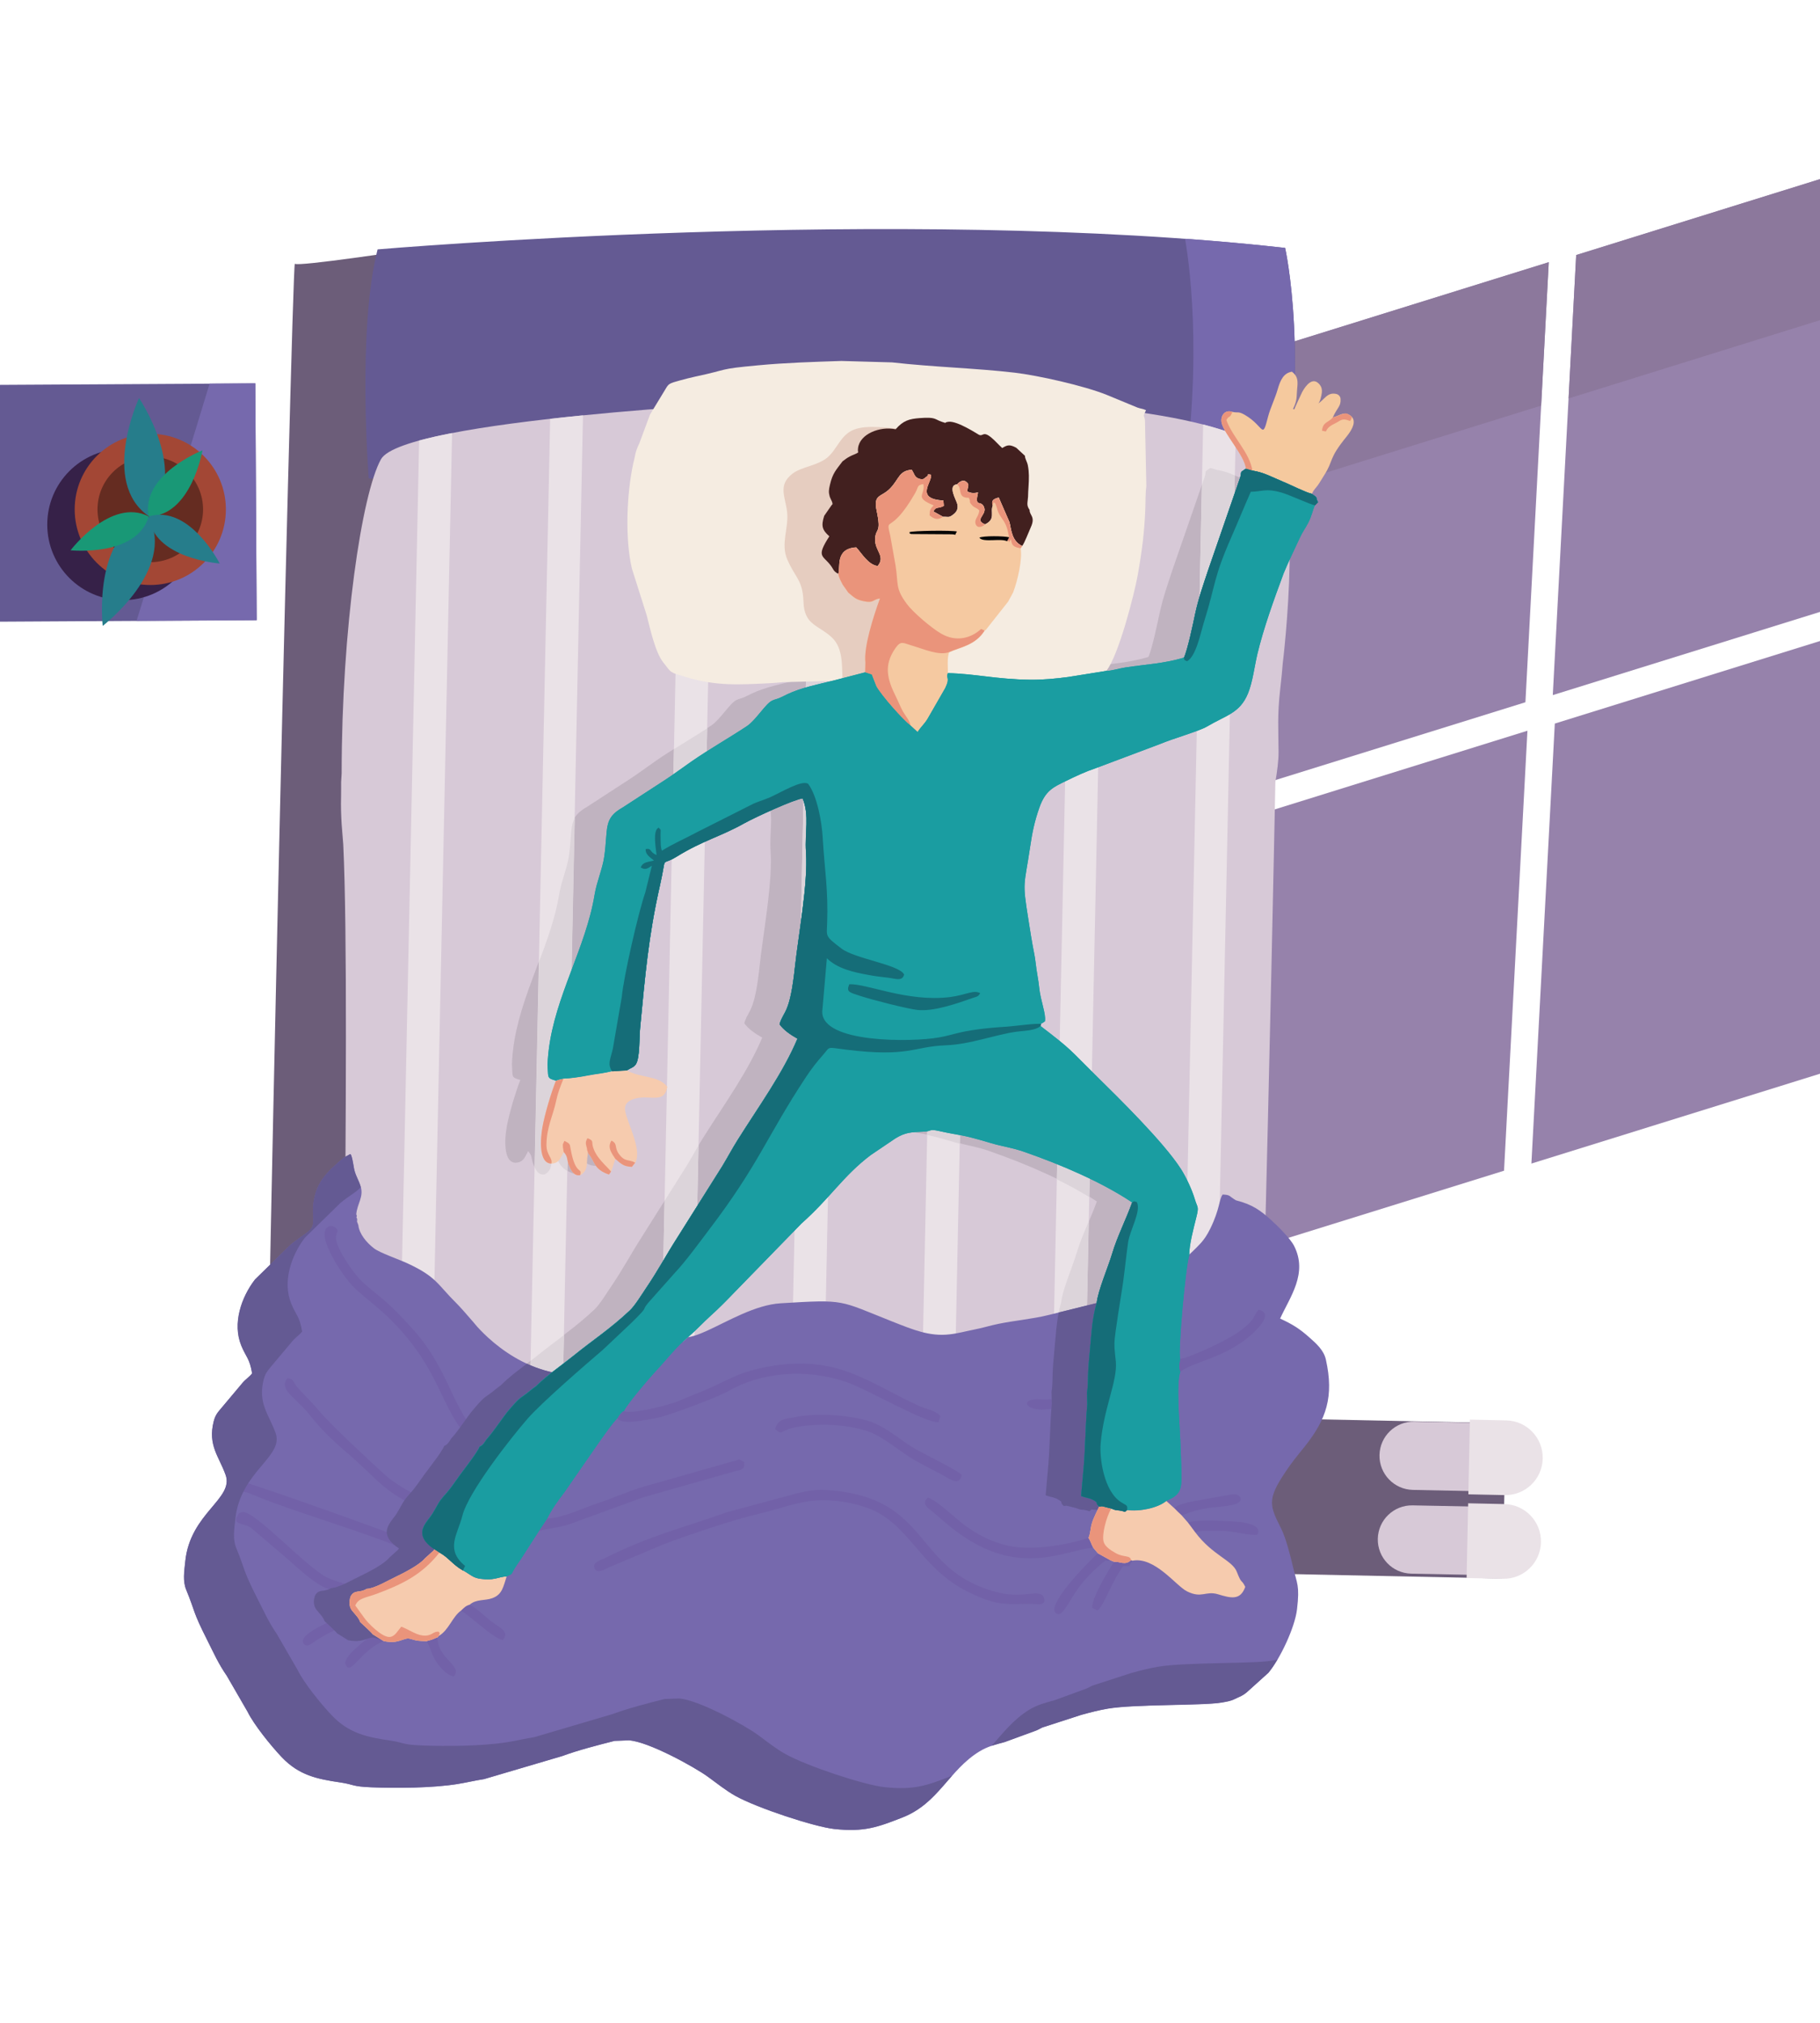 <?xml version="1.0" encoding="utf-8"?>
<!-- Generator: Adobe Illustrator 18.0.0, SVG Export Plug-In . SVG Version: 6.00 Build 0)  -->
<!DOCTYPE svg PUBLIC "-//W3C//DTD SVG 1.1//EN" "http://www.w3.org/Graphics/SVG/1.1/DTD/svg11.dtd">
<svg version="1.1" id="Layer_1" xmlns:x="http://ns.adobe.com/Extensibility/1.0/" xmlns:i="http://ns.adobe.com/AdobeIllustrator/10.0/" xmlns:graph="http://ns.adobe.com/Graphs/1.0/"
	 xmlns="http://www.w3.org/2000/svg" xmlns:xlink="http://www.w3.org/1999/xlink" xmlns:a="http://ns.adobe.com/AdobeSVGViewerExtensions/3.0/"
	 x="0px" y="0px" viewBox="0 0 2800 2800" height = "200" width = "180" enable-background="new 0 0 2800 2800" xml:space="preserve">
<g>
	<defs>
		<rect id="SVGID_1_" width="2800" height="2800"/>
	</defs>
	<clipPath id="SVGID_2_">
		<use xlink:href="#SVGID_1_"  overflow="visible"/>
	</clipPath>
	<g clip-path="url(#SVGID_2_)">
		<g>
			<g opacity="0.74">
				<g>
					<polygon fill-rule="evenodd" clip-rule="evenodd" fill="#72578E" points="2346.8,924.5 1828.2,1085.9 1864.2,409.1 
						2382.7,247.7 					"/>
					<polygon fill-rule="evenodd" clip-rule="evenodd" fill="#72578E" points="2907.5,752.1 2388.9,913.5 2424.9,236.7 2943.4,75.3 
											"/>
					<polygon fill-rule="evenodd" clip-rule="evenodd" fill="#72578E" points="2313.9,1645 1795.3,1806.4 1831.3,1129.7 
						2349.9,968.3 					"/>
					<polygon fill-rule="evenodd" clip-rule="evenodd" fill="#72578E" points="2874.6,1472.6 2356,1634 2392,957.3 2910.6,795.9 
											"/>
				</g>
				<polygon fill-rule="evenodd" clip-rule="evenodd" fill="#64497A" points="1864.2,409.1 1852.5,629.7 2371,468.3 2382.7,247.7 
									"/>
				<polygon fill-rule="evenodd" clip-rule="evenodd" fill="#64497A" points="2424.9,236.7 2413.2,457.3 2931.7,295.9 2943.4,75.3 
									"/>
			</g>
			<g>
				
					<rect x="1799.7" y="2028.5" transform="matrix(-1 -2.078732e-002 2.078732e-002 -1 4069.245 4338.065)" opacity="0.73" fill="#362148" width="515" height="238.8"/>
				<g>
					<g>
						<path fill="#D7C9D7" d="M2175.9,2030.9c-29-0.6-53,22.4-53.6,51.4v0c-0.6,29,22.4,53,51.4,53.6l117.3,2.4l2.2-105.1
							L2175.9,2030.9z"/>
						<path fill-rule="evenodd" clip-rule="evenodd" fill="#EAE2E7" d="M2317.2,2029l-55.8-1.2l-2.4,114.9l55.8,1.2
							c31.7,0.7,58-24.5,58.6-56.2v0C2374.1,2055.9,2348.9,2029.6,2317.2,2029z"/>
					</g>
					<g>
						<path fill="#D7C9D7" d="M2173.3,2159.7c-29-0.6-53,22.4-53.6,51.4v0c-0.6,29,22.4,53,51.4,53.6l117.3,2.4l2.2-105.1
							L2173.3,2159.7z"/>
						<path fill-rule="evenodd" clip-rule="evenodd" fill="#EAE2E7" d="M2314.5,2157.7l-55.8-1.2l-2.4,114.9l55.8,1.2
							c31.7,0.7,58-24.5,58.6-56.2v0C2371.4,2184.6,2346.2,2158.4,2314.5,2157.7z"/>
					</g>
				</g>
			</g>
			<g>
				<path opacity="0.73" fill-rule="evenodd" clip-rule="evenodd" fill="#362148" d="M629,229c0,0-170.9,25.9-175.4,21.1
					s-56.3,2178.2-46.8,2250.5c0,0,70.6,75.9,221.5,66.1C779.1,2556.9,629,229,629,229z"/>
				<g>
					<path fill="#645A93" d="M567.3,580.3c0,0-18.1-228.3,13.6-352.3c0,0,801.9-68.8,1396.2-2.2c0,0,39.4,172.6-8.9,429.2
						L567.3,580.3z"/>
					<path fill="#7669AD" d="M1977.1,225.7c-50-5.6-101.5-10.3-153.9-14.1c8.7,51.2,29.1,213.2-11.8,434.9l156.8,8.4
						C2016.4,398.4,1977.1,225.7,1977.1,225.7z"/>
					<path fill-rule="evenodd" clip-rule="evenodd" fill="#D7C9D7" d="M1949.1,533.7c-2.8-1.6-7.5-3-13.9-4.3
						c-62.4-37.5-242.7-85.5-762.8-66.7c0,0-552,26.7-586.3,88.1c-29.5,52.9-60.4,259.8-60.5,483.1l-0.8,13.2
						c-0.1,7.6,0.1,13.5-0.1,22.3c-0.4,15.1,0,28.1,0.9,42.7l2.5,31.2c12.5,261.5-8.8,1187.4,3.2,1260.4
						c12,73,876.1,61.8,950.8,63.2s417.8-3.6,435.4-19.5c16.3-14.7,40.9-1215.6,44.6-1400.3c2.8-16.5,5-32.7,4.9-46.3
						c-0.2-35.7-2-56.1,2.5-95.9c1.9-16.8,3.2-29.3,4-40.7C1973.7,864,2009.4,568.4,1949.1,533.7z"/>
					<path fill-rule="evenodd" clip-rule="evenodd" fill="#C0B3C0" d="M1968.4,620.4l3.2-3.2l1.6-1.6c-2.9-5-1.8-6-2.7-7.4
						c-0.1-0.2-0.2-0.4-0.4-0.6c-0.1-0.1-0.2-0.2-0.3-0.3c-0.9-0.9-2.7-2.3-6.2-4.6c-4.4-1-11.9-4.1-20-7.7
						c-1.6-0.7-3.2-1.5-4.9-2.2c-7.6-3.5-15.1-7-20.5-9.2c-17-7-28.8-13.9-46.2-16.5l-10-2.9c-2.8,1.8-4.5,2.9-5.6,3.8
						c-0.1,0.1-0.3,0.2-0.4,0.3c-1,0.9-1.3,1.5-1.4,2.4c0,0.3-0.1,0.6-0.1,1c0,0,0,0,0,0c0,0.4-0.1,0.8-0.1,1.4
						c0,0.2-0.1,0.4-0.1,0.7c-0.1,0.5-0.2,1.2-0.4,1.9c-0.2,0.6-0.4,1.4-0.6,2.2c-0.1,0.4-0.3,0.9-0.5,1.4c0,0.1-0.1,0.2-0.1,0.4
						l-48.4,139.7c-1,2.9-1.9,5.8-2.9,8.7c-1.4,4.3-2.9,8.5-4.2,12.7c-0.9,2.8-1.8,5.6-2.7,8.4c-4,12.5-7.6,25-10.5,38.4
						c-0.2,0.9-0.4,1.9-0.7,3.1c-0.2,1.1-0.5,2.3-0.8,3.6c-0.1,0.6-0.3,1.3-0.4,2c-0.3,1.3-0.6,2.8-0.9,4.2
						c-0.6,2.9-1.3,6.1-2.1,9.4c-0.5,2.5-1.1,5-1.7,7.5c-0.4,1.7-0.8,3.4-1.2,5.1c-0.6,2.5-1.2,5.1-1.8,7.5c-1,4.1-2.1,8-3.1,11.6
						c-1.6,5.7-3.2,10.4-4.6,13.3v0c-32.9,9.5-56.5,10-90.2,15.1c-9.8,1.5-21.3,5.3-29.3,5.3l-58.8,9.4c-18.7,2.5-39,4.5-59.2,4.2
						c-52.2-0.8-83-9.2-125.8-10.2c-3.4,8.9,4.2,6.2-4.1,23.2l-27.2,47.3c-5.1,8.2-9.8,11.8-15.3,20.1l-10.6-9.8
						c-12.9-10.1-44.1-45.4-52.8-60.5l-7.1-18.2l-10.1-3.3l-47.8,12.4c-24.6,6.1-50.2,11-72.2,21.4c-4.3,2-7,3.6-11.4,5.5
						c-3.8,1.7-7.1,2.1-11.7,4.2c-10,4.6-25.1,30.2-38.9,39.3c-29.4,19.4-57,34.8-85.2,54.3c-14.7,10.2-28.2,20.4-42.5,29.6
						l-63.4,41.2c-30.1,17-22.1,31.7-28.2,75c-2.8,19.6-11.7,39.2-14.9,58.9c-13.4,81.6-60.9,156.5-70.7,239.8
						c-0.9,8-2.1,19.6-1.5,27.3c1.1,13.7-1.3,15.4,12.7,19c-3.4,8.6-7,19.4-10.4,30.5c-0.1,0.4-0.2,0.8-0.4,1.2
						c-0.4,1.3-0.8,2.5-1.1,3.8c-3.8,13.1-7.1,26.1-8.9,36c-0.3,1.5-0.6,3.3-0.8,5.2c-0.1,0.6-0.2,1.3-0.3,1.9
						c-0.2,1.3-0.3,2.7-0.5,4.1c-0.1,0.7-0.1,1.4-0.2,2.2c-0.3,2.9-0.4,6-0.5,9.1c-0.1,7.3,0.4,14.6,2.2,20.6
						c0.2,0.8,0.5,1.6,0.8,2.3c0.7,1.9,1.6,3.5,2.6,5c0.1,0.2,0.2,0.4,0.4,0.5c2.4,3.1,5.7,4.9,10.1,4.9c0,0,0,0,0,0
						c10.7-0.6,13-6.1,19-17.8c7.2,7.9,4.2,11.2,8.3,21c0.2,0.5,0.4,1.1,0.7,1.6c1.6,3.7,3.3,7,5.6,9.4c0,0,0.1,0.1,0.1,0.1
						c1.9,2,4.3,3.4,7.3,3.6c0.1,0,0.1,0,0.2,0c1,0.1,2.1,0,3.3-0.2c13.4-7.6,8.9-19.3,11.5-31.5l0.2-4.2l1,2.6
						c3.1,3.7,5,7.3,6.9,10.8c4.4,8.3,8.1,15.6,24.7,21.3l3.2-4.6l6.6-19.5v0c9.6,8.6,13.5,11.8,25.5,12.4l5.1-6.5c0,0,0,0,0,0
						c10.8-21-12.7-60.6-15.8-80.7c-2.5-16.2,18.8-19.9,30.6-19.7c17.1,0.3,30.9,4.2,34.4-16.4c-13.8-17.7-39.6-12.8-62-25
						c5.4-3.6,10.9-4.5,14.1-9.9c2.4-4.1,3.7-11.7,4.5-20.2c0.1-1.3,0.2-2.6,0.3-4c0.8-11.4,0.8-23.5,1.5-30.6
						c3.2-33.2,5.9-62.7,9.2-91.6c0.4-3.8,0.9-7.6,1.3-11.4c1.2-9.6,2.4-19.3,3.8-28.9c0.5-3.6,1.1-7.3,1.6-10.9
						c0.4-2.8,0.9-5.6,1.3-8.5c0.6-3.8,1.3-7.7,1.9-11.5c3.2-18.4,6.9-37.4,11.5-57.8c4-17.6,5.1-26.2,6-30.6c0.2-0.8,0.3-1.4,0.5-2
						c0.2-0.5,0.3-1,0.6-1.4c1.7-3.1,5-1.4,18.2-9.6c40.8-25.2,67.1-30.6,104.2-51.4c2.3-1.3,5.5-3,9.3-4.9
						c6.8-3.4,15.5-7.5,24.7-11.8c1.2-0.5,2.3-1.1,3.5-1.6c2.9-1.3,5.9-2.6,8.8-3.9c1.2-0.5,2.3-1,3.5-1.5c1.2-0.5,2.3-1,3.5-1.5
						c0.6-0.2,1.2-0.5,1.7-0.7c1.1-0.5,2.3-1,3.4-1.4c2.3-0.9,4.5-1.9,6.6-2.7c1.1-0.4,2.1-0.9,3.2-1.3c1.6-0.6,3.1-1.2,4.5-1.7
						c7.7-2.9,13.9-4.9,17.2-5.3c2.7,6.7,4.3,13.3,5.1,19.9c0.2,1.7,0.4,3.3,0.5,5c0.1,1.7,0.2,3.3,0.3,5c0.1,1.7,0.1,3.3,0.1,5
						c0,1.7,0,3.4-0.1,5.1c-0.3,13.6-1.8,27.6-0.7,42.9c3,42-8.5,110.1-14.6,156.8c-0.9,6.7-1.6,12.9-2.2,18.6
						c-0.4,3.5-0.7,6.9-1.1,10c-7.1,59.3-15.3,59.1-21.1,74.5c-0.5,1.4-1,2.9-1.5,4.5c3,4.3,7.1,8.3,11.9,12
						c4.8,3.7,10.2,7.1,15.7,10.2c-21.6,51.4-57.1,100.7-88.9,150.9c-1,1.6-2,3.2-3.1,4.9c-5.3,8.4-10,16.8-14.8,25.1
						c-2.9,5-5.8,10-8.8,15l-70.2,111.5c-16.4,25.6-27.6,47.3-47.4,76.6c-1.2,1.8-2.6,3.9-4.1,6.1c-1,1.5-2,3-3,4.6
						c-1,1.6-2.1,3.2-3.2,4.8c-1.1,1.6-2.2,3.2-3.3,4.7c-1.1,1.6-2.2,3.1-3.3,4.5c-0.5,0.7-1.1,1.4-1.6,2.1
						c-1.1,1.4-2.1,2.7-3.2,3.9c-1,1.2-2.1,2.2-3,3.2c-31.3,29.4-56.6,45.3-86.9,69.9c-7.3,5.9-14.7,11.5-22,17.1
						c-8.6,6.5-17.1,13.1-25.2,20.1c-1.2,1-2.3,2-3.4,3.1c-2.3,2.1-4.5,4.2-6.7,6.4c-2.6,1.7-5,3.6-7.4,5.6c-1.6,1.3-3.3,2.7-5,4
						c-0.8,0.7-1.7,1.4-2.6,2c-1.7,1.3-3.6,2.7-5.5,3.9c-5.5,3.6-9.7,8-14.5,13.4c-1.6,1.8-3.3,3.7-5.1,5.8
						c-6.3,7.1-13.2,17.1-20.1,26.7c-1.5,2.1-3.1,4.2-4.6,6.3c-1.5,2.1-3.1,4.1-4.6,6c-2.3,2.9-4.5,5.5-6.7,7.9
						c-2.1,3.4-4,6.4-6.2,8.5c-1.3,1.3-2.8,2.3-4.6,2.9c-0.9,2.4-3.2,6.3-6.2,10.9c-0.5,0.8-1.1,1.7-1.7,2.5c-0.5,0.7-1,1.5-1.6,2.3
						c-0.8,1.1-1.6,2.2-2.4,3.3s-1.6,2.3-2.5,3.4c-1.3,1.7-2.5,3.4-3.8,5.1c-0.8,1.1-1.7,2.3-2.5,3.4c-0.4,0.6-0.8,1.1-1.2,1.6
						c-1.9,2.6-3.7,5-5.4,7.2c-0.5,0.7-1.1,1.4-1.6,2.1c-0.7,1-1.4,1.9-2,2.7c-0.2,0.3-0.5,0.6-0.7,0.9c-0.1,0.2-0.3,0.4-0.4,0.6
						c-0.3,0.5-0.7,1-1,1.5c-2.9,4.1-5.8,8.2-8.8,12.3c-2,2.7-4,5.3-6,7.8c-1.1,1.3-2.1,2.5-3.1,3.7c-1.9,2.2-3.7,4.1-5.6,6.3
						c-0.6,0.7-1.2,1.4-1.8,2.2c-0.6,0.8-1.2,1.6-1.9,2.5c-1,1.3-2,2.8-3,4.5l-8.9,15.5c-0.4,0.6-0.7,1.2-1.1,1.8
						c-0.3,0.5-0.7,1-1,1.5c-0.1,0.2-0.3,0.4-0.4,0.6c-0.5,0.8-1.1,1.5-1.7,2.3c-0.1,0.1-0.2,0.3-0.3,0.4c-2.6,3.4-5.4,6.9-7.6,10.6
						c-0.2,0.3-0.3,0.6-0.5,0.9c-1.2,2.1-2.2,4.3-2.9,6.6c-0.1,0.3-0.2,0.7-0.3,1c-0.2,0.7-0.3,1.4-0.4,2.1
						c-0.1,1.1-0.2,2.2-0.1,3.3c0,0.6,0.1,1.2,0.2,1.7c1.3,8,7.9,15.4,16.7,21.3c0.6,0.4,1.3,0.8,1.9,1.2l-1.4,2.1l-13.5,12.2
						c-3.7,4.6-11.1,9.9-19.1,14.7c-1.6,1-3.2,1.9-4.8,2.8c-7,4-13.9,7.5-18.6,9.7c-0.4,0.2-0.7,0.3-1.1,0.5
						c-7.8,3.7-18,9.4-27.6,13.7c0.2,33,0.5,60.6,1.2,81.6l6.7,4.2c4.7,0.9,8.5,1.3,11.9,1.3c1.3,0,2.6,0,3.8-0.2
						c1.2-0.1,2.4-0.3,3.5-0.5c2.8-0.5,5.6-1.3,8.6-2.3c1.2-0.4,2.5-0.8,3.9-1.3c7.6-2.5,7.8-0.6,16.9,1.5c2.4,0.5,4.6,0.8,6.7,1
						c3.6,0.3,7,0.3,10.7,0.5c2.2-0.8,3.5-1.1,4.8-1.4c0.3-0.1,0.5-0.1,0.8-0.2c0.6-0.1,1.2-0.3,1.9-0.5c4.2-1.4,5.2-2.4,9.3-3.7
						l2-2.2c15.5-9,20.6-29.2,34.2-39c4.7-4.4,7.1-7.3,13.4-9.1c9.9-8.8,23.4-5.8,34.8-10c15.4-5.7,16.7-17.5,22-33.4
						c10.2-4.4,6.3-2.4,12-11.7c4.2-6.9,9-13.1,13.3-20.1c8.3-13.3,16.5-25.4,24.6-38.3l12.6-19.1c7.4-14.9,16.7-27.4,26.2-39.9
						l54.2-78.2c7.7-10.7,19.1-27.5,27.6-36.1c2-3.3,1.6-3.3,4.2-6.3c0.4-0.5,1.8-1.9,2.2-2.3c2.8-2.6,1.2-1.3,3.7-2.5
						c3.6-9,38.7-50.4,47.4-59.6c18.1-19.1,32-38.2,51.2-54c12.9-10.9,22.2-21.5,35.2-33.2c12-10.8,23.3-22.2,34.9-34.3l104.3-107.1
						c44.3-39.2,64.2-73.3,106.5-105.2l38-25.7c15.1-9.2,23.5-9.6,43.7-10.4c13-0.5,7.2-4.6,23.4-1c36.3,8.1,30.2,3.8,79.5,18.5
						c18.8,5.6,32.3,6.8,52.2,13.8c55.9,19.5,117.9,45.8,165.5,77.6c-3.3,9.2-7.3,18.9-11.5,28.8c-7,16.5-14.3,33.4-19,49.2
						c-5.6,18.9-18.2,48.6-22.7,68.7c-0.3,1.4-0.6,2.8-0.8,4.1c-0.2,1.3-0.4,2.6-0.5,3.8c-7,23.8-7.9,46.2-10.1,69.5
						c-0.8,8.7-1.5,16.5-2.2,24.9c-0.2,2.8-0.4,5.7-0.6,8.7c-0.6,10.1-0.1,25.1-2,34.4l0.5,18c-3.3,37.7-2.8,69.8-6.3,104.9
						l-3.2,36.3c1.4,0.6,2.6,1,3.8,1.4c3.9,1.2,6.9,1.6,10.5,2.9c0.4,0.1,0.7,0.3,1.1,0.4c0.7,0.3,1.5,0.7,2.3,1.1
						c8.5,4.4,5.7,4.4,6.9,7c0.4,0.9,1.3,2,3.2,3.7c0.2,0,0.4,0,0.6,0c3-0.2,3.4-0.4,3.7-0.4c0.1,0,0.2,0,0.3,0.1
						c0.1,0,0.3,0.1,0.6,0.2c0.1,0,0.3,0.1,0.5,0.1c0.6,0.1,1.4,0.3,2.7,0.6c3.4,0.7,6.6,1.9,10,2.5c0.5,0.2,0.9,0.4,1.4,0.5
						c2.2,0.8,3.5,1.3,4.5,1.6c2,0.5,2.9,0.4,6.9,0.9c11.1,1.5,5.8,4.1,11.6-0.7c0,0,0,0,0,0c19.6,2.5,47.2-3.1,60.4-14.1
						c21.2-9.2,23.6-16.5,23.1-41.9c-0.3-17.8-1.2-33.7-1.8-51.3c-0.8-22.8-6.7-87.3,0-105.2c-2.9-5.6-1.4-13.4-0.2-20.5
						c-3.6-9.1,8.4-142,13.9-158.2c0.2-17.9,6.1-39.1,11-59.1c4.3-17.2,1.8-13.9-2.2-27.3c-4.3-14.5-13.3-34.1-21.6-47
						c-26.6-41.4-95.9-109.3-130.3-143.2c-42.8-42.2-35.8-38.4-85.9-76.8l1.1-3.2c2.9-1.6,3.3-1.9,6-3.8c1.9-11.8-6.9-31.4-9-52.9
						c-0.9-9.2-2.8-18.2-4-26.7c-1.3-9.2-1.9-16.6-3.7-25.3c-3.5-17.6-6.1-34.7-8.8-51.7c-9.7-60.6-6.5-49.4,2.8-112.3
						c3.1-21.1,6.6-38.6,14.2-60c9.3-26.3,21.9-31.4,39.8-40.2c16.6-8.1,31-14.9,47.4-20.4l97.7-36.7c19.6-8.4,60.7-19.9,73-27.2
						c29.4-17.4,50.4-20.4,62.9-50.7c7.3-17.8,10-41.4,14.4-60.3c9.6-40.2,25.8-84.9,40.5-124.5c7.3-17.9,16.4-36.1,24.5-53.8
						c5.2-11.5,8.6-14.7,13.4-24.1C1963.7,636.4,1964.8,628.7,1968.4,620.4z"/>
					<g>
						<path fill="#EAE2E7" d="M644.8,522L605,2434.4c14.9,2.7,31.8,5.2,50.3,7.5l40.2-1931.4C676.7,514.1,659.6,518,644.8,522z"/>
						<path fill="#EAE2E7" d="M846.4,488.6l-40.9,1966.1c16.4,1,33.3,1.9,50.4,2.7l41-1974.1C880.1,484.9,863.2,486.7,846.4,488.6z"
							/>
						<path fill="#EAE2E7" d="M1047.8,470.5l-41.4,1992.3c16.8,0.4,33.7,0.8,50.4,1.2L1098.3,467
							C1083.1,468,1066.1,469.1,1047.8,470.5z"/>
						<path fill="#EAE2E7" d="M1248.9,460.4l-41.7,2005.8c17.3,0.2,34.1,0.3,50.4,0.4l41.7-2007.2
							C1283,459.6,1266.1,459.9,1248.9,460.4z"/>
						<path fill="#EAE2E7" d="M1449.9,458.9l-41.7,2007.9c20.4,0,37.4,0,50.4,0l41.7-2006.9C1484.1,459.5,1467.3,459.1,1449.9,458.9
							z"/>
						<path fill="#EAE2E7" d="M1650.7,467.5l-41.6,1998.8c16.3-0.3,33.2-0.6,50.5-1L1701,472.2
							C1685.2,470.5,1668.4,468.9,1650.7,467.5z"/>
						<path fill="#EAE2E7" d="M1851,497.3l-40.8,1962.7c18.6-1,35.7-2.1,50.5-3.3l40.4-1943.7C1887.4,507.8,1870.9,502.5,1851,497.3
							z"/>
						<g>
							<path fill-rule="evenodd" clip-rule="evenodd" fill="#DCD4DA" d="M661.5,2100.7c-1.9,2.6-3.7,5-5.4,7.2
								c-0.5,0.7-1.1,1.4-1.6,2.1c-0.7,1-1.4,1.9-2,2.7c-0.2,0.3-0.5,0.6-0.7,0.9c-0.1,0.2-0.3,0.4-0.4,0.6c-0.3,0.5-0.7,1-1,1.5
								c-2.9,4.1-5.8,8.2-8.8,12.3c-2,2.7-4,5.3-6,7.8c-1.1,1.3-2.1,2.5-3.1,3.7c-1.9,2.2-3.7,4.1-5.6,6.3c-0.6,0.7-1.2,1.4-1.8,2.2
								c-0.6,0.8-1.2,1.6-1.9,2.5c-1,1.3-2,2.8-3,4.5l-8.9,15.5c-0.3,0.4-0.5,0.9-0.8,1.3l-1.1,51c0.8,0.6,1.7,1.2,2.5,1.8
								c0.6,0.4,1.3,0.8,1.9,1.2l-1.4,2.1l-3.2,2.9l-2.8,135.1c0.3-0.1,0.5-0.1,0.8-0.2c0.6-0.1,1.2-0.3,1.9-0.5
								c4.2-1.4,5.2-2.4,9.3-3.7l2-2.2c15.5-9,20.6-29.2,34.2-39c1.2-1.1,2.3-2.2,3.3-3.1l4.5-217.9
								C662.1,2099.9,661.8,2100.3,661.5,2100.7z"/>
							<path fill-rule="evenodd" clip-rule="evenodd" fill="#DCD4DA" d="M827.6,1928.6c-3.7,3-7.5,6-11.3,8.9l-4.2,203.2
								c0.4-0.6,0.9-1.1,1.3-1.7l50.7-73.2l3.5-167.9C854.6,1907.7,841.7,1917.3,827.6,1928.6z"/>
							<path fill-rule="evenodd" clip-rule="evenodd" fill="#DCD4DA" d="M827.3,1647.2c1.9,2,4.3,3.4,7.3,3.6c0.1,0,0.1,0,0.2,0
								c1,0.1,2.1,0,3.3-0.2c13.4-7.6,8.9-19.3,11.5-31.5l0.2-4.2l1,2.6c3.1,3.7,5,7.3,6.9,10.8c3.4,6.4,6.4,12.3,15.3,17.2
								l11.3-543c-7.2,12.6-4.9,28.8-9,57.9c-2.8,19.6-11.7,39.2-14.9,58.9c-5.8,35.6-18.2,69.9-31.1,104.2l-6.6,316
								C823.8,1642.5,825.3,1645.1,827.3,1647.2C827.2,1647.1,827.2,1647.1,827.3,1647.2z"/>
							<path fill-rule="evenodd" clip-rule="evenodd" fill="#DCD4DA" d="M1065.6,1621.8c-2.9,5-5.8,10-8.8,15l-34.4,54.6l-4.1,195.2
								c6.6-6.5,13-13,20.8-20c10.5-9.5,20.6-19.5,30.7-30l4.8-230.5C1071.5,1611.4,1068.6,1616.6,1065.6,1621.8z"/>
							<path fill-rule="evenodd" clip-rule="evenodd" fill="#DCD4DA" d="M1084.9,1112.6l3.1-148c-17.5,11.3-34.3,21.4-51.1,32
								l-2.9,139.5C1050.7,1128.7,1066.5,1122.4,1084.9,1112.6z"/>
							<path fill-rule="evenodd" clip-rule="evenodd" fill="#DCD4DA" d="M1286.6,880.8l-10.1-3.3L1240,887l-16.5,792.6
								c16.5-18.2,31.6-35.3,51.5-51.9l15.3-737.1L1286.6,880.8z"/>
							<path fill-rule="evenodd" clip-rule="evenodd" fill="#DCD4DA" d="M1441.1,881.2l-14.7,708.9c8.9,1.8,19.8,4.5,43,11.4
								c2.5,0.7,4.9,1.4,7.2,2l14.9-716.7C1473.3,885.2,1457.3,883,1441.1,881.2z"/>
							<path fill-rule="evenodd" clip-rule="evenodd" fill="#DCD4DA" d="M1676.7,869.9c-9.8,1.5-21.3,5.3-29.3,5.3l-5.3,0.8
								l-3,146.1l50.8-19.1l2.8-135.3C1687.6,868.3,1682.3,869.1,1676.7,869.9z"/>
							<path fill-rule="evenodd" clip-rule="evenodd" fill="#DCD4DA" d="M1629.3,1495.9l-3.4,162.3c17.5,8.6,34.3,17.7,49.9,27.4
								l2.9-140.3c-17.8-18.2-34.7-34.8-47.1-47C1630.8,1497.4,1630,1496.6,1629.3,1495.9z"/>
							<path fill-rule="evenodd" clip-rule="evenodd" fill="#DCD4DA" d="M1656.6,1770.8c-5.6,18.9-18.2,48.6-22.7,68.7
								c-0.3,1.4-0.6,2.8-0.8,4.1c-0.2,1.3-0.4,2.6-0.5,3.8c-7,23.8-7.9,46.2-10.1,69.5c-0.8,8.7-1.5,16.5-2.2,24.9
								c-0.2,2.1-0.3,4.2-0.4,6.4l-4.1,198.2c2.4,0.6,4.6,1,7.1,1.9c0.4,0.1,0.7,0.3,1.1,0.4c0.7,0.3,1.5,0.7,2.3,1.1
								c8.5,4.4,5.7,4.4,6.9,7c0.4,0.9,1.3,2,3.2,3.7c0.2,0,0.4,0,0.6,0c3-0.2,3.4-0.4,3.7-0.4c0.1,0,0.2,0,0.3,0.1
								c0.1,0,0.3,0.1,0.6,0.2c0.1,0,0.3,0.1,0.5,0.1c0.6,0.1,1.4,0.3,2.7,0.6c3.4,0.7,6.6,1.9,10,2.5c0.5,0.2,0.9,0.4,1.4,0.5
								c2.2,0.8,3.5,1.3,4.5,1.6c1.6,0.4,2.5,0.4,5,0.7l9.2-443.3C1668.2,1739,1661.2,1755.5,1656.6,1770.8z"/>
							<path fill-rule="evenodd" clip-rule="evenodd" fill="#DCD4DA" d="M1872.1,567.1l-10-2.9c-2.8,1.8-4.5,2.9-5.6,3.8
								c-0.1,0.1-0.3,0.2-0.4,0.3c-1,0.9-1.3,1.5-1.4,2.4c0,0.3-0.1,0.6-0.1,1c0,0,0,0,0,0c0,0.4-0.1,0.8-0.1,1.4
								c0,0.2-0.1,0.4-0.1,0.7c-0.1,0.5-0.2,1.2-0.4,1.9c-0.2,0.6-0.4,1.4-0.6,2.2c-0.1,0.4-0.3,0.9-0.5,1.4c0,0.1-0.1,0.2-0.1,0.4
								l-3.8,10.9l-7.3,348.9c9.7-6.5,17.6-14.8,23.5-29.2c7.3-17.8,10-41.4,14.4-60.3c4.1-17.4,9.5-35.6,15.5-53.9l4.6-220.5
								C1891,571.8,1882.5,568.7,1872.1,567.1z"/>
						</g>
					</g>
					<g>
						<path fill-rule="evenodd" clip-rule="evenodd" fill="#F5ECE1" d="M1763.6,592.5l-2.1-101.8c-1.3-9.6-3.9-3.5,1.6-15.4
							c-6.2-2.7-7.6-2-13.4-4.1l-47.2-19.5c-34.1-13.8-105.5-29.9-141.7-34.1c-58.9-6.9-125.1-8.6-188.3-15.8l-78-2.2
							c-42.5,1.4-85.8,2.7-128.1,6.7c-64,5.9-42.8,6-97.4,17.5c-8.3,1.8-14.8,3.6-23.1,5.8c-16.4,4.5-17.2,5-21.9,13l-24,39.5
							L983.7,526c-7.5,15.9-5.7,17.3-9.3,30.4c-10.5,48.3-12.9,116.8-2.3,162.3l22.7,71.7c5.3,20.4,13.1,56.7,25.2,72.3
							c14,17.9,9.6,15.3,35.8,23.2c46.7,14,81.6,11.5,125.2,9.5c8.1-0.4,16-1,23.8-1.8l0,0c0,0,289.7-7.8,340.1-5.8
							c11.9,1.1,24.6,1.9,39.1,2.1c20.3,0.3,40.5-1.7,59.2-4.2l58.8-9.4c18.8-23.1,43.1-118.1,48.3-147
							c6.6-37.4,10.4-66.5,11.8-103.8C1762.5,614.9,1762.1,602.4,1763.6,592.5z"/>
						<path fill-rule="evenodd" clip-rule="evenodd" fill="#E6CDC0" d="M1391.7,504.1c-22.9-0.5-56.5-7.3-78.1,1.2
							c-20.7,8.2-25.5,30-40.6,42.7c-15.4,12.9-39.8,14.1-54,25.1c-22.5,17.5-10.9,35.1-8.1,58.5c2.9,24.5-10.1,48.8,0.1,72.8
							c12.3,29,24,31.6,25.1,65.5c1.2,36.2,22.5,35.4,43.4,54.7c19.7,18.1,14.9,49.3,17.2,73.3c1.3,13.9,5.2,28.1,4.1,42.5
							c34.6,2.4,44.4-3.5,63.2-34c24.1-39.3,31-86.9,41-131.3c9.2-40.6,28.4-77.3,32.4-119.5
							C1442.4,602.8,1450.7,505.3,1391.7,504.1z"/>
					</g>
					<g>
						<path fill-rule="evenodd" clip-rule="evenodd" fill="#7669AD" d="M2006.7,2069.9c34.1-42.5,45.8-77.7,33.1-134.5
							c-3.1-13.9-13.9-24-26.3-34.8c-13.9-12.2-23.9-18.9-44.1-28.2c15.6-33.9,42.9-69.7,21.5-111.8c-5.6-11.1-24.9-30.4-35.8-40.2
							c-16.4-14.7-28.4-23.4-53.7-29.9c-11.4-6.7-7.7-8.2-20.3-8.9c-5.8,7.2-4,21.6-19.2,52.6c-5,10.2-9.6,16.6-14.3,21.9
							c-72.1,77.8-160.4,92.5-160.4,92.5l-74.4,18.4c-24.5,6.1-52,8.4-76.7,13.5c-12.8,2.6-24.7,6.4-38.2,9
							c-13.7,2.7-24.2,5.8-37.4,7.2c-30.3,3.4-55.1-6.9-87.1-19.5c-83.7-33.1-71.3-34.5-172.5-28.3c-39.2,2.4-81.2,27.8-113.5,42.4
							c-3.2,1.4-6.2,2.6-9.1,3.9c-7.3,2.9-14,5.1-19.9,5.8c-2.6,2.2-5.1,4.4-7.6,6.7c-40.2,19.6-15.9,15.5-116.9,44.4
							c-102.4,29.3-177.9-42.9-199.9-67.4c-2.2-2.7-4.4-5.3-6.6-7.8c0,0,0,0,0,0c-10.5-12.3-19.9-22.8-25.7-28.6
							c-28.9-28.6-30-40.2-75.4-61.1c-13.1-6-42-16-50.8-22.7c-12-9.2-22.8-22.6-24.2-35.7l-0.9-2.6l-1.1-2.7l0.2-4.3l-1.2-2.7
							l0.8-1.8l-1-2.6c1.3-16.3,11.6-26.5,6.9-42.6c-3-10.3-8.6-18-10.4-28.7c-0.3-1.7-3.4-22.6-5.8-21.3c0,0-9.5,5.2-9.5,5.2
							c-26,21.8-45.7,39.6-47.6,77.8c-0.4,8.4,0.8,17.3,0.1,23.9c-1.3,11.9-16.1,17-34.9,32.6l-54.5,53.3
							c-21.2,27.5-34.9,67.9-21.1,101.6c7.3,17.9,12.9,19.5,16.7,42.8c-4.6,5.9-10,8.8-15.2,15.1l-30.9,36.8
							c-4.8,6-10.2,10.5-13,21.9c-9.3,36.8,8.1,53.8,18.3,82.3c13.2,36.8-54.4,58.7-62,132.7c-1.7,16.2-4.1,30.6,1.4,44
							c14.5,35.3,9.4,32.1,32.2,77.1c10.7,21.2,16.8,35.7,30.4,55.5l31.8,55c9.9,20.1,35.7,52,52.4,69.7
							c26.8,28.2,54.6,33.8,90.8,39.1c20.8,3.1,16.9,6.2,47.2,7.4c38.7,1.6,93.9,1.1,131.7-4.9c15.1-2.4,26.8-5.4,41.7-7.7
							l120.4-35.5c24-8.9,54.4-16.7,80.4-23.3l22-0.8c29.5,1.5,101.6,41.3,121.9,56.2c13.3,9.7,27.6,21.1,41.8,29.1
							c33.6,18.7,121.4,47.6,152.2,51c46.3,5,66.8-2.8,104.8-17.6c55.7-21.8,71.2-72.5,118.3-101.5c12.7-7.8,24.8-10.8,39.1-14.7
							l48.4-17.7c4.8-1.9,6.3-3.3,10.1-4.9l59.6-19.3c13.9-3.8,26.8-7.2,41-9.6c41.5-7,145.7-4.4,174.6-9.3c7.4-1.3,14-2.2,20.3-5.4
							c7.8-3.9,10.7-4,18.5-10.3l33.4-30.1c17.9-21.5,40.5-69.4,43.8-97.4c4.4-37.1-0.1-39.4-6-64.5c-4-17.2-11.1-45.3-18.5-59.9
							c-17.4-34.6-22-44.3,6.3-86.3C1986.6,2094.4,1996.2,2083,2006.7,2069.9z"/>
						<g>
							<g>
								<path fill-rule="evenodd" clip-rule="evenodd" fill="#7261A8" d="M1329.1,2161.8c69.2,21.5,83.1,92.2,158.8,130.2
									c50.1,25.1,62.2,18.3,102,19.3c5.4,0.1,20.4,3.1,16.2-9.4c-3-9-15.3-6.8-21.9-6.1c-14.6,1.7-30.3,2.4-48.2-2
									c-133.5-33.2-100.7-146.5-263-157.6c-18-1.2-30.3,1.1-45.8,4.7l-109.3,29.5c-67,24-117.5,35.3-187.5,70.6
									c-5.2,2.6-19.2,5.8-15.8,15.3c3.4,9.4,16.3,1.6,21.2-0.8l82.1-34.7c36.1-14.1,112.6-39.8,148.4-47.9
									c38.1-8.7,70.9-23.8,111-20.8C1296.6,2153.5,1308.5,2155.4,1329.1,2161.8L1329.1,2161.8z"/>
								<path fill-rule="evenodd" clip-rule="evenodd" fill="#7261A8" d="M959.9,2014.6c-2.5,1.2-0.9-0.1-3.7,2.5
									c-0.5,0.4-1.8,1.8-2.2,2.3c-2.6,3-2.2,3-4.2,6.3c7.8,10.9,39.9,3,58.4,0c18.5-2.9,98-33.4,111-41
									c51.2-30,120.8-36.1,182.9-14.7c33.3,11.4,118.9,62.3,141.8,61.8l2.8-9.4c-6.5-8.6-22.6-11-33.2-15.8
									c-78.7-36.1-126.3-80.4-234.3-59.8c-50.1,9.6-59.7,22.4-109.3,41.6l-27,11.2C1023.1,2007.6,966.3,2020.3,959.9,2014.6
									L959.9,2014.6z"/>
								<path fill-rule="evenodd" clip-rule="evenodd" fill="#7261A8" d="M737.9,2069.4c4.7-1.7,7.4-5.9,10.8-11.4
									c-50.4-27.6-51.6-102-115.3-171.2c-12.4-13.5-24.3-26.5-38.5-39.2c-13-11.6-32.4-25.7-43-37.5
									c-9.1-10.1-39.1-50.5-34.6-66.1c1.8-6.1,4-6.9-1-11.2c-4.7-4-9.6-3.4-12.8-0.7c-17.2,14.4,24.3,75.3,39.2,90.5
									c12.1,12.3,30,25.7,43.2,37.4C687.6,1950.4,674.6,2026.3,737.9,2069.4L737.9,2069.4z"/>
								<path fill-rule="evenodd" clip-rule="evenodd" fill="#7261A8" d="M841.8,2180l-12.6,19.1c23.2-6.6,29.2-2.9,62-16l98.1-35.7
									l141-40.1c5.9-1.6,15.9-1.5,14.6-11.6c-1.3-3.2,4.1-0.3-4.3-4.9c-7.3-4-1.7-1.2-6-0.9L992,2130.4
									c-23.7,6.6-48.2,18.1-74.7,26.8C896.3,2164.2,865.6,2179.1,841.8,2180L841.8,2180z"/>
								<path fill-rule="evenodd" clip-rule="evenodd" fill="#7261A8" d="M653.6,2241.3l13.5-12.2c-23.1-6.7-53.5-21.4-77-30.2
									c-33.3-12.4-215.5-77.7-224.3-77.5c-13.8,20.1,5.3,14.5,17.3,19.5c13.1,5.5,25.2,10.3,38.6,15.2
									C488.3,2180.7,598.2,2212.6,653.6,2241.3L653.6,2241.3z"/>
								<path fill-rule="evenodd" clip-rule="evenodd" fill="#7261A8" d="M1192.5,2042.3c12.6,10.9,5.4,2,32.9-3
									c32.7-6.1,77.1-4.8,110.9,6.9c22.7,7.8,48.4,31.2,71.3,44.2c13.1,7.5,25.7,13.7,39.2,20.8c13.6,7.1,29.3,20.5,32.8,1.5
									c-8.9-8.6-60.2-32.6-76.8-43c-24.5-15.3-43.4-34.2-73.1-41.6c-33.9-8.4-76.6-10.4-108.4-3.8
									C1208.1,2027,1196.7,2026.5,1192.5,2042.3L1192.5,2042.3z"/>
								<path fill-rule="evenodd" clip-rule="evenodd" fill="#7261A8" d="M665.9,2171.6l8.9-15.5c-16.2,1.4-67.3-29.7-79.1-40.3
									c-23.2-20.9-87.7-80.7-105.3-102.1c-11.2-13.7-30.9-31.6-36.1-40c-4-6.4-3.5-8.1-11.9-9.7c-15,17.7,13.8,30.3,35.8,58.7
									c13,16.8,33.3,37.2,52.5,53.4C584.5,2121.5,590.7,2143.5,665.9,2171.6L665.9,2171.6z"/>
								<path fill-rule="evenodd" clip-rule="evenodd" fill="#7261A8" d="M1682,2224.9c-3-5.1-4.1-10.2-7.3-15.2
									c-34.1,11.2-87,19.9-122,12.4c-26-5.5-47.8-16.5-69.1-32.2c-11.3-8.4-45.4-40.7-56.3-42c-11.8,10.2,2.7,17.2,12.4,25.7
									c10.1,8.8,18.7,16.3,29.6,24.6C1567.8,2273.6,1639.9,2227.2,1682,2224.9L1682,2224.9z"/>
								<path fill-rule="evenodd" clip-rule="evenodd" fill="#7261A8" d="M539.2,2299.9c6.1-11.3,13.8-4.7,24.7-11.8
									c-19.8-4.6-39.3-8.1-58.9-16.6c-31.5-13.8-112.7-104.1-132-101.5c-3.5,1-5.3,0.6-8,6.2c-7.1,14.9,11,9.3,22.8,19.4
									l58.3,49.8C514.6,2307.8,504.2,2279,539.2,2299.9L539.2,2299.9z"/>
								<path fill-rule="evenodd" clip-rule="evenodd" fill="#7261A8" d="M1815.3,1934.1c-1.1,7.1-2.6,14.9,0.2,20.5
									c20.4-16.6,70.8-21.4,111.8-59.3c8.9-8.2,32.2-31.9,8.8-36.5c-4.9,5.7-6.2,11.7-11.3,17.6c-3.7,4.3-9.6,9.2-14.4,13.1
									C1890,1905.8,1823.6,1935.5,1815.3,1934.1L1815.3,1934.1z"/>
								<path fill-rule="evenodd" clip-rule="evenodd" fill="#7261A8" d="M1708.7,2244.2l-19.6-10.9c-10.8,9.6-87.6,86-61.7,93.6
									c9,2.6,19.3-25.7,38.1-48.3c6.6-7.9,13-14.9,20.3-21.4C1706.8,2238.5,1697.1,2247.1,1708.7,2244.2L1708.7,2244.2z"/>
								<path fill-rule="evenodd" clip-rule="evenodd" fill="#7261A8" d="M1827.6,2186.2l11.3,15.1c7.1-3,15-2.4,22.5-2.3
									c8.4,0.2,15.1-0.3,23.8,0.1c12.2,0.6,41.5,7.8,49.4,5.7c9.9-19.9-37.5-20.4-49.1-21
									C1871.6,2183.1,1837.3,2181.8,1827.6,2186.2L1827.6,2186.2z"/>
								<path fill-rule="evenodd" clip-rule="evenodd" fill="#7261A8" d="M1806.5,2164c3.2,3.5,8,7.9,11.4,11.1
									c16.5-6,27-9.7,46.6-12.1c16.4-2,49.1-2.4,43.6-15.8c-5.8-8.2-15.6-3.3-25-2.3l-51.4,9.3
									C1823.5,2156.4,1812.2,2158.1,1806.5,2164L1806.5,2164z"/>
								<path fill-rule="evenodd" clip-rule="evenodd" fill="#7261A8" d="M554,2339.1c-2.4-6.9-6.8-10.6-10.9-15.7
									c-8.2,4.8-79.6,28.4-77.2,46.6c4.6,10.5,12.5,2.9,20.3-2.3c13.9-9.3,29.9-16.9,44.7-23.4c11.2-4.9,9.9-3.4,20.3-4.7
									L554,2339.1L554,2339.1z"/>
								<path fill-rule="evenodd" clip-rule="evenodd" fill="#7261A8" d="M1672.8,2004l-0.5-18c-14.6,7.1-54.2,12-72.4,10.7
									c-29.3-2-25.1,15.8,4.3,15.7l45.8-4.3C1658.4,2006.6,1664.5,2004.7,1672.8,2004L1672.8,2004z"/>
								<path fill-rule="evenodd" clip-rule="evenodd" fill="#7261A8" d="M1713.8,2246.3c-9.1,15-34.8,56-33.4,71l8,4.1
									c9.1-6.5,20.5-39.2,33.4-59.1c8.3-12.9,3.9-7.9,15.6-9.4l4.7-8l-2-0.9C1730.7,2252.5,1723.3,2245.8,1713.8,2246.3
									L1713.8,2246.3z"/>
								<path fill-rule="evenodd" clip-rule="evenodd" fill="#7261A8" d="M709.2,2321.6c16.9,10.1,49.7,42.8,64.4,45.2
									c11.3-13.7-6.1-19.3-18.7-29.3c-10.3-8.2-21.2-19.4-32.3-24.9C716.4,2314.3,714,2317.1,709.2,2321.6L709.2,2321.6z"/>
								<path fill-rule="evenodd" clip-rule="evenodd" fill="#7261A8" d="M590.3,2368.5l-16.9-10.5c-7.4,6.5-45.8,33.5-41.9,45.7
									C539,2424.2,554.2,2382.6,590.3,2368.5L590.3,2368.5z"/>
								<path fill-rule="evenodd" clip-rule="evenodd" fill="#7261A8" d="M656.2,2368.6c4.9,6.3,7.8,21.1,14.7,31.2
									c5.9,8.7,16.4,21.4,27.1,23.1c14.7-17-24.6-26.3-25-60c-4.2,1.3-5.2,2.3-9.3,3.7C660.9,2367.3,659.6,2367.2,656.2,2368.6
									L656.2,2368.6z"/>
							</g>
						</g>
						<g>
							<path fill-rule="evenodd" clip-rule="evenodd" fill="#645A93" d="M1360.3,2593c-30.8-3.3-118.7-32.2-152.2-51
								c-14.2-7.9-28.5-19.3-41.8-29.1c-20.3-14.9-92.4-54.6-121.9-56.2l-22,0.8c-26,6.6-56.4,14.4-80.4,23.3l-120.4,35.5
								c-14.9,2.3-26.5,5.3-41.7,7.7c-37.8,6-93,6.5-131.7,4.9c-30.3-1.2-26.4-4.3-47.2-7.4c-36.2-5.3-64-10.9-90.8-39.1
								c-16.7-17.6-42.5-49.5-52.4-69.7l-31.8-55c-13.5-19.9-19.6-34.4-30.4-55.5c-22.8-45-17.7-41.8-32.2-77.1
								c-5.5-13.4-3.1-27.8-1.4-44c7.6-74,75.2-95.9,62-132.7c-10.2-28.5-27.6-45.5-18.3-82.3c2.9-11.4,8.3-15.9,13-21.9l30.9-36.8
								c5.3-6.3,10.6-9.1,15.2-15.1c-3.7-23.3-9.4-24.9-16.7-42.8c-13.8-33.7-0.1-74.1,21.1-101.6l54.5-53.3
								c13.9-11.5,25.6-17.3,31.3-24.3c-0.1-0.3-0.1-0.5-0.2-0.8c-3-10.3-8.6-18-10.4-28.7c-0.3-1.7-3.4-22.6-5.8-21.3
								c0,0-9.5,5.2-9.5,5.2c-26,21.8-45.7,39.6-47.6,77.8c-0.4,8.4,0.8,17.3,0.1,23.9c-1.3,11.9-16.1,17-34.9,32.6l-54.5,53.3
								c-21.2,27.5-34.9,67.9-21.1,101.6c7.3,17.9,12.9,19.5,16.7,42.8c-4.6,5.9-10,8.8-15.2,15.1l-30.9,36.8
								c-4.8,6-10.2,10.5-13,21.9c-9.3,36.8,8.1,53.8,18.3,82.3c13.2,36.8-54.4,58.7-62,132.7c-1.7,16.2-4.1,30.6,1.4,44
								c14.5,35.3,9.4,32.1,32.2,77.1c10.7,21.2,16.8,35.7,30.4,55.5l31.8,55c9.9,20.1,35.7,52,52.4,69.7
								c26.8,28.2,54.6,33.8,90.8,39.1c20.8,3.1,16.9,6.2,47.2,7.4c38.7,1.6,93.9,1.1,131.7-4.9c15.1-2.4,26.8-5.4,41.7-7.7
								l120.4-35.5c24-8.9,54.4-16.7,80.4-23.3l22-0.8c29.5,1.5,101.6,41.3,121.9,56.2c13.3,9.7,27.6,21.1,41.8,29.1
								c33.6,18.7,121.4,47.6,152.2,51c46.3,5,66.8-2.8,104.8-17.6c35.7-13.9,54.9-39.8,76.5-64.2
								C1426.9,2590.3,1406.3,2598.1,1360.3,2593z"/>
							<path fill-rule="evenodd" clip-rule="evenodd" fill="#645A93" d="M1956.1,2398.6c-28.9,4.9-133.1,2.2-174.6,9.3
								c-14.1,2.4-27.1,5.8-41,9.6l-59.6,19.3c-3.8,1.6-5.3,3-10.1,4.9l-48.4,17.7c-14.2,3.9-26.4,6.9-39.1,14.7
								c-24.4,15-40.3,35.9-57.8,55.5c6.3-2.2,12.8-3.8,19.8-5.7l48.4-17.7c4.8-1.9,6.3-3.3,10.1-4.9l59.6-19.3
								c13.9-3.8,26.8-7.2,41-9.6c41.5-7,145.7-4.4,174.6-9.3c7.4-1.3,14-2.2,20.3-5.4c7.8-3.9,10.7-4,18.5-10.3l33.4-30.1
								c4.5-5.4,9.2-12.4,13.9-20.3C1962.1,2397.6,1959.2,2398.1,1956.1,2398.6z"/>
						</g>
						<g>
							<g>
								<g>
									<path fill-rule="evenodd" clip-rule="evenodd" fill="#645A93" d="M1762.8,2109.9c-0.3-17.8-1.2-33.7-1.8-51.3
										c-0.8-22.8-6.7-87.3,0-105.2c-2.9-5.6-1.4-13.4-0.2-20.5c-2.4-6.2,2.4-70,7.4-115.1c-44.9,24.7-81,30.7-81,30.7l-58.4,14.5
										c-3.6,18.2-4.6,35.8-6.3,53.9c-0.8,8.7-1.5,16.5-2.2,24.9c-0.2,2.8-0.4,5.7-0.6,8.7c-0.6,10.1-0.1,25.1-2,34.4l0.5,18
										c-3.3,37.7-2.8,69.8-6.3,104.9l-3.2,36.3c1.4,0.6,2.6,1,3.8,1.4c3.9,1.2,6.9,1.6,10.5,2.9c0.4,0.1,0.7,0.3,1.1,0.4
										c0.7,0.3,1.5,0.7,2.3,1.1c8.5,4.4,5.7,4.4,6.9,7c0.4,0.9,1.3,2,3.2,3.7c0.2,0,0.4,0,0.6,0c3-0.2,3.4-0.4,3.7-0.4
										c0.1,0,0.2,0,0.3,0.1c0.1,0,0.3,0.1,0.6,0.2c0.1,0,0.3,0.1,0.5,0.1c0.6,0.1,1.4,0.3,2.7,0.6c3.4,0.7,6.6,1.9,10,2.5
										c0.5,0.2,0.9,0.4,1.4,0.5c2.2,0.8,3.5,1.3,4.5,1.6c2,0.5,2.9,0.4,6.9,0.9c11.1,1.5,5.8,4.1,11.6-0.7c0,0,0,0,0,0
										c19.6,2.5,47.2-3.1,60.4-14.1C1760.9,2142.7,1763.3,2135.3,1762.8,2109.9z"/>
								</g>
								<g>
									<path fill-rule="evenodd" clip-rule="evenodd" fill="#645A93" d="M934,1952.1c-47.9,13.7-90,5.2-123.4-10.3
										c-1.7,1.3-3.4,2.5-5,3.8c-8.6,6.5-17.1,13.1-25.2,20.1c-1.2,1-2.3,2-3.4,3.1c-2.3,2.1-4.5,4.2-6.7,6.4
										c-2.6,1.7-5,3.6-7.4,5.6c-1.6,1.3-3.3,2.7-5,4c-0.8,0.7-1.7,1.4-2.6,2c-1.7,1.3-3.6,2.7-5.5,3.9c-5.5,3.6-9.7,8-14.5,13.4
										c-1.6,1.8-3.3,3.7-5.1,5.8c-6.3,7.1-13.2,17.1-20.1,26.7c-1.5,2.1-3.1,4.2-4.6,6.3c-1.5,2.1-3.1,4.1-4.6,6
										c-2.3,2.9-4.5,5.5-6.7,7.9c-2.1,3.4-4,6.4-6.2,8.5c-1.3,1.3-2.8,2.3-4.6,2.9c-0.9,2.4-3.2,6.3-6.2,10.9
										c-0.5,0.8-1.1,1.7-1.7,2.5c-0.5,0.7-1,1.5-1.6,2.3c-0.8,1.1-1.6,2.2-2.4,3.3s-1.6,2.3-2.5,3.4c-1.3,1.7-2.5,3.4-3.8,5.1
										c-0.8,1.1-1.7,2.3-2.5,3.4c-0.4,0.6-0.8,1.1-1.2,1.6c-1.9,2.6-3.7,5-5.4,7.2c-0.5,0.7-1.1,1.4-1.6,2.1
										c-0.7,1-1.4,1.9-2,2.7c-0.2,0.3-0.5,0.6-0.7,0.9c-0.1,0.2-0.3,0.4-0.4,0.6c-0.3,0.5-0.7,1-1,1.5c-2.9,4.1-5.8,8.2-8.8,12.3
										c-2,2.7-4,5.3-6,7.8c-1.1,1.3-2.1,2.5-3.1,3.7c-1.9,2.2-3.7,4.1-5.6,6.3c-0.6,0.7-1.2,1.4-1.8,2.2
										c-0.6,0.8-1.2,1.6-1.9,2.5c-1,1.3-2,2.8-3,4.5l-8.9,15.5c-0.4,0.6-0.7,1.2-1.1,1.8c-0.3,0.5-0.7,1-1,1.5
										c-0.1,0.2-0.3,0.4-0.4,0.6c-0.5,0.8-1.1,1.5-1.7,2.3c-0.1,0.1-0.2,0.3-0.3,0.4c-2.6,3.4-5.4,6.9-7.6,10.6
										c-0.2,0.3-0.3,0.6-0.5,0.9c-1.2,2.1-2.2,4.3-2.9,6.6c-0.1,0.3-0.2,0.7-0.3,1c-0.2,0.7-0.3,1.4-0.4,2.1
										c-0.1,1.1-0.2,2.2-0.1,3.3c0,0.6,0.1,1.2,0.2,1.7c1.3,8,7.9,15.4,16.7,21.3c0.6,0.4,1.3,0.8,1.9,1.2l-1.4,2.1l-13.5,12.2
										c-3.7,4.6-11.1,9.9-19.1,14.7c-1.6,1-3.2,1.9-4.8,2.8c-7,4-13.9,7.5-18.6,9.7c-0.4,0.2-0.7,0.3-1.1,0.5
										c-13.2,6.2-33.6,18.6-46,19.1c-0.5,0.3-1.1,0.7-1.6,0.9c-7.8,4.2-13.8,2-18.9,5.6c-1.5,1.1-2.9,2.7-4.3,5.2
										c-0.9,3-1.5,5.8-1.6,8.5c0,1.1,0,2.1,0.1,3.1c0,0.5,0.1,1,0.2,1.5c0.6,3.5,1.9,6.6,4.2,9.2c0.3,0.4,0.7,0.7,1,1.1
										c0.8,1,1.5,1.9,2.3,2.8c3.3,3.9,6.6,7.4,8.6,12.9c3.7,3.5,17.5,16.1,19.4,18.9l16.9,10.5c4.7,0.9,8.5,1.3,11.9,1.3
										c1.3,0,2.6,0,3.8-0.2c1.2-0.1,2.4-0.3,3.5-0.5c2.8-0.5,5.6-1.3,8.6-2.3c1.2-0.4,2.5-0.8,3.9-1.3c7.6-2.5,7.8-0.6,16.9,1.5
										c2.4,0.5,4.6,0.8,6.7,1c3.6,0.3,7,0.3,10.7,0.5c2.2-0.8,3.5-1.1,4.8-1.4c0.3-0.1,0.5-0.1,0.8-0.2c0.6-0.1,1.2-0.3,1.9-0.5
										c4.2-1.4,5.2-2.4,9.3-3.7l2-2.2c15.5-9,20.6-29.2,34.2-39c4.7-4.4,7.1-7.3,13.4-9.1c9.9-8.8,23.4-5.8,34.8-10
										c15.4-5.7,16.7-17.5,22-33.4c10.2-4.4,6.3-2.4,12-11.7c4.2-6.9,9-13.1,13.3-20.1c8.3-13.3,16.5-25.4,24.6-38.3l12.6-19.1
										c7.4-14.9,16.7-27.4,26.2-39.9l54.2-78.2c7.7-10.7,19.1-27.5,27.6-36.1c2-3.3,1.6-3.3,4.2-6.3c0.4-0.5,1.8-1.9,2.2-2.3
										c2.8-2.6,1.2-1.3,3.7-2.5c3.6-9,38.7-50.4,47.4-59.6c3.1-3.3,6-6.5,8.9-9.7C953.6,1946.4,944.5,1949.1,934,1952.1z"/>
								</g>
							</g>
						</g>
					</g>
					<path fill-rule="evenodd" clip-rule="evenodd" fill="#42201F" d="M1319.2,541c-4.9,2.8-6.6,2.7-12,5.6c-5.9,3.1-6.6,4.4-11,7.4
						c-9.8,13.2-15.1,17.8-19.3,35.8c-1.9,7.9-2.3,11.7-0.5,18c1.4,4.8,6.7,11.8,3.2,13.3l-11.6,16.7c-5,15.8-3,21.8,7.9,31.5
						c-20.8,32.2-10,28.8,2,44.7c5.1,6.8,3.5,8.3,11.7,13.1c4-9.1-5.8-38.9,27.6-40.9c9.1,9.9,18.3,26.6,33,28.7
						c12.6-15.2-4.3-23.1-3.9-41c0.4-18.5,10.2-7.4,2.4-43.9c-5.6-26.3,7.1-20.2,21-34.8c13.7-14.3,13.1-26.7,32.8-28.4
						c3.9,5.1,4,12,12.4,14.1c6.1,1.5,6.5-0.6,9.4-2.6c8.3-5.6-2.1-4.8,7.7-3.9c3.3,10.1-26.3,37,19.3,39.8l0.6,8.1
						c-10.5,5.4-10.6-0.1-16.2,8.5l15,8.3c8.2-0.3,8.7,2.1,15.8-3.4c5.9-4.5,7.7-9.4,6.2-16.1c-1.3-6-15.7-29-0.2-30.4
						c4-4.4,9.3-7.3,13.7-4c6.3,4.7,2.2,6.4,1.9,15.1c7.3,3.2,10.4,2.5,16.5,1.5c-5.9,24.9,5,10.2,9.5,23.2
						c4,11.5-16.1,18.7,1.3,25.8c17-7.8,7.5-19.4,11.9-28.7c-1.7-5.4-2-10,9.2-12.5l16.6,38c2.8,12.6,3.7,29,19.5,36.5
						c3.8-4.9,9.8-21.1,13.2-28.6c7.7-16.8-2.1-18.3-1.8-26.8c-5.2-7.4-3-10.7-2.4-20.2c0.1-10.2,1.5-21.2,1.3-32.7
						c-0.1-5.4-0.5-9.7-1.6-15.7c-1-5.4-4.7-10.6-4.4-14.6l-13.4-12.4c-10.5-5.7-14.1-4.1-21.6,0.4c-5.5-4.8-10.1-10.4-16.1-15.5
						c-13.7-11.7-13-1.7-19.8-4.9c-1.9-0.9-32.7-21.3-46.3-20c-9.2,0.9-0.8,3.3-10.6,0.1c-11.8-3.9-8.7-7.7-34.5-5.7
						c-15.3,1.2-24.9,3.5-36.7,17.2c-24.1-5.1-55.1,7.1-57.8,28.8C1319.1,541.7,1321.8,539,1319.2,541L1319.2,541z"/>
					<path fill-rule="evenodd" clip-rule="evenodd" fill="#F5C9A1" d="M1572.7,684.4c-15.9-7.5-16.8-23.9-19.5-36.5l-16.6-38
						c-11.2,2.5-10.9,7.1-9.2,12.5c-4.4,9.3,5.1,20.9-11.9,28.7c-17.4-7.1,2.6-14.2-1.3-25.8c-4.5-13-15.4,1.7-9.5-23.2
						c-6.1,1.1-9.2,1.7-16.5-1.5c0.3-8.7,4.4-10.4-1.9-15.1c-4.4-3.3-9.7-0.4-13.7,4c-15.5,1.4-1.1,24.3,0.2,30.4
						c1.5,6.7-0.3,11.6-6.2,16.1c-7.1,5.4-7.6,3.1-15.8,3.4l-15-8.3c5.6-8.7,5.7-3.2,16.2-8.5l-0.6-8.1
						c-45.6-2.8-15.9-29.7-19.3-39.8c-9.8-1,0.6-1.7-7.7,3.9c-2.9,2-3.3,4-9.4,2.6c-8.4-2-8.5-9-12.4-14.1
						c-19.6,1.6-19.1,14.1-32.8,28.4c-13.9,14.6-26.6,8.4-21,34.8c7.8,36.5-2,25.4-2.4,43.9c-0.4,17.9,16.5,25.8,3.9,41
						c-14.7-2.1-23.9-18.8-33-28.7c-33.4,2-23.6,31.8-27.6,40.9c1.3,6.2,3.7,10.5,6.9,16.6l8.6,12.2c9,7.4,11.3,10.5,23.4,13.1
						c16.3,3.5,13.3-2.5,25.3-4.2c-9.9,27.1-25.2,74.5-22.4,98.6l-0.4,15.3l10.1,3.3l7.1,18.2c8.7,15.1,39.8,50.4,52.8,60.5
						l10.6,9.8c5.5-8.4,10.2-11.9,15.3-20.1l27.2-47.3c8.3-17,0.7-14.3,4.1-23.2c0.1-8.5-1.5-23.7,1.9-32.5
						c16.6-7.7,40.1-10.3,54.5-33.1c0.4-0.3,1.1-1.1,1.1-0.8c0,0.3,0.9-0.7,1.1-0.9l34.1-43.2l7.6-14c7.1-18.1,14.6-52.3,11.6-67.7
						L1572.7,684.4z"/>
					<path fill-rule="evenodd" clip-rule="evenodd" fill="#F5C99E" d="M2081.1,487.4c-1.3-2.3-3.6-4.3-7.2-5.9
						c-7.9-3.6-15.7,3.6-23.4,4.8c7.4-16.1,12.6-16.7,11.9-28.3c-0.2-3.7-2.9-6.7-6.4-7.6c-14-3.4-18.4,8.9-28.1,14.6
						c3-1.8,5.4-13.4,5.7-16.8c0.5-4.6-0.4-8.6-3.4-12.3c-10.5-12.8-21.2,1.2-26.8,11.4c-1.4,2.5-12.4,26.7-12.2,26.8
						c0,0-1.8-0.8-1.8-0.8c6.7-14.5,5-17.7,6.2-30.5c1.2-12.1,1.6-19.2-8-26.7c-12.9,2.1-17.9,13-22,27.4
						c-3.9,13.5-11.5,29.3-14.5,41c-9.8,37.8-5.5,15.9-35.7-1.8c-10.6-6.2-10.5-2.8-19.4-4.8c-11.3-4-18.8,5.8-16.6,16.7
						c3.4,16.5,35.9,51.1,37.4,70.7l10,2.9c17.3,2.7,29.1,9.5,46.2,16.5c12.3,5.1,35.9,17,45.3,19.1c3.3-6.7,4.7-7.1,8.9-12.7
						c3.2-4.3,6.4-10.2,9.4-14.8c16.2-25.1,5.9-24.6,35.4-60.8C2077.6,508.4,2086.2,496.1,2081.1,487.4z"/>
					<g>
						<path fill-rule="evenodd" clip-rule="evenodd" fill="#F6CBAE" d="M746.6,2273.4c-18.8-1-18.7-4.8-34.5-13.8
							c-16.1-9.2-21.4-19.4-35.9-27.5l-7.7-5.1l-1.4,2.1l-13.5,12.2c-7.9,9.8-32.8,22.6-43.6,27.7c-13.2,6.2-33.6,18.6-46,19.1
							c-10.9,7-18.6,0.4-24.7,11.8c-3,9.5-1.8,17.8,3.9,23.5c4.1,5.2,8.5,8.9,10.9,15.7c3.7,3.5,17.5,16.1,19.4,18.9l16.9,10.5
							c15.2,2.9,20.7,0.7,31.6-2.9c7.6-2.5,7.8-0.6,16.9,1.5c6.3,1.4,11.5,1.2,17.4,1.5c3.4-1.3,4.7-1.2,7.5-2.2
							c4.2-1.4,5.2-2.4,9.3-3.7l2-2.2c15.5-9,20.6-29.2,34.2-39c4.7-4.4,7.1-7.3,13.4-9.1c9.9-8.8,23.4-5.8,34.8-10
							c15.4-5.7,16.7-17.5,22-33.4C767,2269.7,762.7,2274.3,746.6,2273.4z"/>
						<path fill-rule="evenodd" clip-rule="evenodd" fill="#EA947B" d="M667.1,2229.1l-13.5,12.2c-7.9,9.8-32.8,22.6-43.6,27.7
							c-13.2,6.2-33.6,18.6-46,19.1c-10.9,7-18.6,0.4-24.7,11.8c-3,9.5-1.8,17.8,3.9,23.5c4.1,5.2,8.5,8.9,10.9,15.7
							c3.7,3.5,17.5,16.1,19.4,18.9l16.9,10.5c15.2,2.9,20.7,0.7,31.6-2.9c7.6-2.5,7.8-0.6,16.9,1.5c6.3,1.4,11.5,1.2,17.4,1.5
							c3.4-1.3,4.7-1.2,7.5-2.2c4.2-1.4,5.2-2.4,9.3-3.7l2-2.2c1.9-7.6,2.2-1.8,0-6.4c-9.1-1.3-10.7,7.8-25.6,5.6
							c-10.8-1.5-20.7-9.3-32.2-13.4c-5.4,6.2-9.5,14.9-17.4,15.8c-12,1.3-34.9-22.4-39.8-29.8l-13.5-18.6
							c5-11.8,15.8-11.6,33.2-18.1c38-14.2,69.4-28.9,96.4-63.5l-7.7-5.1L667.1,2229.1L667.1,2229.1z"/>
					</g>
					<g>
						<path fill-rule="evenodd" clip-rule="evenodd" fill="#1A9DA1" d="M2018.1,603.9c-9.4-2-33-14-45.3-19.1
							c-17-7-28.9-13.9-46.2-16.5l-10-2.9c-11.3,7.3-4.9,3.4-9.3,15.4L1859,720.5c-7.8,23.5-15.2,44.2-20.3,68.2
							c-3.1,14.8-11.7,55.6-17.2,67.2c-32.9,9.5-56.5,10-90.2,15.1c-9.8,1.5-21.3,5.3-29.3,5.3l-58.8,9.4c-18.7,2.5-39,4.5-59.2,4.2
							c-52.2-0.8-83-9.2-125.8-10.2c-3.4,8.9,4.2,6.2-4.1,23.2l-27.2,47.3c-5.1,8.2-9.8,11.8-15.3,20.1l-10.6-9.8
							c-12.9-10.1-44.1-45.4-52.8-60.5l-7.1-18.2l-10.1-3.3l-47.8,12.4c-24.6,6.1-50.2,11-72.2,21.4c-4.3,2-7,3.6-11.4,5.5
							c-3.8,1.7-7.1,2.1-11.7,4.2c-10,4.6-25.1,30.2-38.9,39.3c-29.4,19.4-57,34.8-85.2,54.3c-14.7,10.2-28.2,20.4-42.5,29.6
							l-63.4,41.2c-30.1,17-22.1,31.7-28.2,75c-2.8,19.6-11.7,39.2-14.9,58.9c-13.4,81.6-60.9,156.5-70.7,239.8
							c-0.9,8-2.1,19.6-1.5,27.3c1.1,13.7-1.3,15.4,12.7,19c5.1-1.7,6.4-2.1,11.7-3.1c9-0.1,28-2.9,37.1-4.8
							c12.3-2.5,25.1-3.3,37.6-6.7l22.8-1.4c5.4-3.6,10.9-4.5,14.1-9.9c6-10,4.9-41.4,6.2-54.7c7.8-81,12.6-140.6,30.7-220.5
							c11.1-49.1-0.3-27.7,25.3-43.5c40.8-25.2,67.1-30.6,104.2-51.4c16.5-9.2,77.1-37,89.9-38.4c10.9,26.8,3,52.3,5.2,82.9
							c3.4,48-12.1,130-16.9,175.4c-8,75.3-17.6,67.7-23.8,89.1c6,8.6,16.5,16,27.6,22.2c-22.3,53-59.4,103.9-92,155.8
							c-8.4,13.4-15.5,26.8-23.6,40.2l-70.2,111.5c-16.4,25.6-27.6,47.3-47.4,76.6c-6.6,9.8-16.8,26.5-24.6,33.9
							c-31.3,29.4-56.6,45.3-86.9,69.9c-19.4,15.7-39.8,29.2-57.4,46.6c-6.9,4.5-12.7,10.5-20.5,15.6c-7.4,4.8-12.3,11-19.6,19.2
							c-11.2,12.7-24.4,34.4-36,46.8c-3.4,5.4-6.1,9.7-10.8,11.4c-3,8.6-24.6,35.7-31.9,46c-5.2,7.3-10.4,14.9-15.8,21.6
							c-5.7,7.2-9.7,10.1-15.4,19.2l-8.9,15.5c-5.8,9.5-17,19.3-16.2,31.1c0.6,9.3,8.4,17.8,18.8,24.3l7.7,5.1
							c14.5,8.1,19.9,18.3,35.9,27.5c15.7,9,15.7,12.8,34.5,13.8c16.1,0.9,20.4-3.7,32.7-4.3c10.2-4.4,6.3-2.4,12-11.7
							c4.2-6.9,9-13.1,13.3-20.1c8.3-13.3,16.5-25.4,24.6-38.3l12.6-19.1c7.4-14.9,16.7-27.4,26.2-39.9l54.2-78.2
							c7.7-10.7,19.1-27.5,27.6-36.1c2-3.3,1.6-3.3,4.2-6.3c0.4-0.5,1.8-1.9,2.2-2.3c2.8-2.6,1.2-1.3,3.7-2.5
							c3.6-9,38.7-50.4,47.4-59.6c18.1-19.1,32-38.2,51.2-54c12.9-10.9,22.2-21.5,35.2-33.2c12-10.8,23.3-22.2,34.9-34.3
							l104.3-107.1c44.3-39.2,64.2-73.3,106.5-105.2l38-25.7c15.1-9.2,23.5-9.6,43.7-10.4c13-0.5,7.2-4.6,23.4-1
							c36.3,8.1,30.2,3.8,79.5,18.5c18.8,5.6,32.3,6.8,52.2,13.8c55.9,19.5,117.9,45.8,165.5,77.6c-8.7,24.5-23,52.8-30.5,78
							c-6.4,21.6-22,57.4-24,76.6c-7,23.8-7.9,46.2-10.1,69.5c-1.1,11.6-2,21.6-2.8,33.6c-0.6,10.1-0.1,25.1-2,34.4l0.5,18
							c-3.3,37.7-2.8,69.8-6.3,104.9l-3.2,36.3c7.2,3.1,11.2,2.5,17.6,5.7c11.3,5.8,2.5,3.9,10.2,10.7c7.1-0.5,1.7-1,8.5,0.5
							c3.4,0.7,6.6,1.9,10,2.5c7.8,3.1,6.3,2.1,12.8,3c11.1,1.5,5.8,4.1,11.6-0.7c19.6,2.5,47.2-3.1,60.4-14.1
							c21.2-9.2,23.6-16.5,23.1-41.9c-0.3-17.8-1.2-33.7-1.8-51.3c-0.8-22.8-6.7-87.3,0-105.2c-2.9-5.6-1.4-13.4-0.2-20.5
							c-3.6-9.1,8.4-142,13.9-158.2c0.2-17.9,6.1-39.1,11-59.1c4.3-17.2,1.8-13.9-2.2-27.3c-4.3-14.5-13.3-34.1-21.6-47
							c-26.6-41.4-95.9-109.3-130.3-143.2c-42.8-42.2-35.8-38.4-85.9-76.8l1.1-3.2c2.9-1.6,3.3-1.9,6-3.8c1.9-11.8-6.9-31.4-9-52.9
							c-0.9-9.2-2.8-18.2-4-26.7c-1.3-9.2-1.9-16.6-3.7-25.3c-3.5-17.6-6.1-34.7-8.8-51.7c-9.7-60.6-6.5-49.4,2.8-112.3
							c3.1-21.1,6.6-38.6,14.2-60c9.3-26.3,21.9-31.4,39.8-40.2c16.6-8.1,31-14.9,47.4-20.4l97.7-36.7c19.6-8.4,60.7-19.9,73-27.2
							c29.4-17.4,50.4-20.4,62.9-50.7c7.3-17.8,10-41.4,14.4-60.3c9.6-40.2,25.8-84.9,40.5-124.5c7.3-17.9,16.4-36.1,24.5-53.8
							c5.2-11.5,8.6-14.7,13.4-24.1c5.6-11.2,6.7-18.9,10.3-27.2l4.7-4.8C2022.8,608.1,2029.3,611.5,2018.1,603.9z"/>
						<path fill-rule="evenodd" clip-rule="evenodd" fill="#156D78" d="M941.6,1492.2l22.8-1.4c5.4-3.6,10.9-4.5,14.1-9.9
							c6-10,4.9-41.4,6.2-54.7c7.8-81,12.6-140.6,30.7-220.5c11.1-49.1-0.3-27.7,25.3-43.5c40.8-25.2,67.1-30.6,104.2-51.4
							c16.5-9.2,77.1-37,89.9-38.4c10.9,26.8,3,52.3,5.2,82.9c3.4,48-12.1,130-16.9,175.4c-8,75.3-17.6,67.7-23.8,89.1
							c6,8.6,16.5,16,27.6,22.2c-22.3,53-59.4,103.9-92,155.8c-8.4,13.4-15.5,26.8-23.6,40.2l-70.2,111.5
							c-16.4,25.6-27.6,47.3-47.4,76.6c-6.6,9.8-16.8,26.5-24.6,33.9c-31.3,29.4-56.6,45.3-86.9,69.9
							c-19.4,15.7-39.8,29.2-57.4,46.6c-6.9,4.5-12.7,10.5-20.5,15.6c-7.4,4.8-12.3,11-19.6,19.2c-11.2,12.7-24.4,34.4-36,46.8
							c-3.4,5.4-6.1,9.7-10.8,11.4c-3,8.6-24.6,35.7-31.9,46c-5.2,7.3-10.4,14.9-15.8,21.6c-5.7,7.2-9.7,10.1-15.4,19.2l-8.9,15.5
							c-5.8,9.5-17,19.3-16.2,31.1c0.6,9.3,8.4,17.8,18.8,24.3l7.7,5.1c14.5,8.1,19.9,18.3,35.9,27.5l3.4-7
							c-31.2-25.4-11.2-49.1-4.2-77c9-36.3,74.1-119.2,99.9-148.9c21.7-25.1,91.5-85.3,116.4-106.6l44.1-41.6
							c29.1-28.6,13.6-16.2,25.6-30.6l40.9-46c17-18.1,37.1-45.8,52.7-66.4c77-101.2,88.6-143.3,149.1-234.8
							c8.3-12.6,16.6-23.2,26.1-33.9c12-13.7,4.5-12,35.6-8.2c97.1,12,102.8-4.8,153.4-6.7c38.6-1.5,75.7-16.5,109.4-21
							c11.6-1.5,28.2-1.6,36-8.4l1.1-3.2c-6-1.9-40.4,3.2-53.3,4c-18.4,1.1-35.9,2.7-52.9,5.4c-27.3,4.5-29.5,7.2-50.8,11.1
							c-40.9,7.4-180.8,9.3-179.6-39.9l7.1-81.9c16.2,16.2,41.4,21.5,62.8,25.5c11.6,2.2,20.5,3.2,31.2,4.4
							c11.1,1.3,22.3,6.3,24.8-4.9c-7-15-76.2-24.3-96.5-40c-25.3-19.4-22.6-18.1-21.9-37.9c1.9-53.1-3.9-82-6.8-132.5
							c-1.4-24.8-8.6-64.3-22.4-82.8c-9.7-6.7-42.4,13.6-59.6,21.1c-9.9,4.3-19,6.3-28.5,11.4l-82.5,41.6
							c-18.6,10.1-36.5,17.5-54.4,28.7c-2.1-5.4-1.8-12-2-18.4c-0.5-17.2,1.9-11.7-3.3-17.2l-2.5,2.5c-4.2,6-3.2,19.9-0.4,39.7
							c-11.3-4.3-6.9-10.9-16.8-9.1c-0.5,8.1,5.7,11.8,12.8,17.6c-8.8,2.6-16.8,1.6-20.4,10.7c6.8,4.4,11,1.5,17.2-2.8l-10.2,41.4
							c-10.3,29-33.6,130.9-36.1,160.4l-13.7,79.2C939.1,1474.3,934.2,1480.4,941.6,1492.2L941.6,1492.2z"/>
						<path fill-rule="evenodd" clip-rule="evenodd" fill="#156D78" d="M1741.7,1693.9c-8.7,24.5-23,52.8-30.5,78
							c-6.4,21.6-22,57.4-24,76.6c-7,23.8-7.9,46.2-10.1,69.5c-1.1,11.6-2,21.6-2.8,33.6c-0.6,10.1-0.1,25.1-2,34.4l0.5,18
							c-3.3,37.7-2.8,69.8-6.3,104.9l-3.2,36.3c7.2,3.1,11.2,2.5,17.6,5.7c11.3,5.8,2.5,3.9,10.2,10.7c7.1-0.5,1.7-1,8.5,0.5
							c3.4,0.7,6.6,1.9,10,2.5c7.8,3.1,6.3,2.1,12.8,3c11.1,1.5,5.8,4.1,11.6-0.7c1-7.8-0.6-6.7-8.8-11.8
							c-27-16.6-33.8-68-31.9-90.4c4.7-55,25.9-95.6,23.4-125.8c-0.8-9.6-2.4-18.4-2.2-28.9c0.2-13.6,11-76.8,13.2-92.4
							c2.9-21.1,4.9-41.7,7.8-62.2c2.6-18.7,20.7-48.5,13.4-62.2C1742.6,1691.5,1746,1691.4,1741.7,1693.9L1741.7,1693.9z"/>
						<path fill-rule="evenodd" clip-rule="evenodd" fill="#156D78" d="M1926.6,568.2l-10-2.9c-11.3,7.3-4.9,3.4-9.3,15.4
							L1859,720.5c-7.8,23.5-15.2,44.2-20.3,68.2c-3.1,14.8-11.7,55.6-17.2,67.2c1,4.8-1.3,2.3,4.5,5.5c14-6.6,21.4-44.7,26.1-59.6
							c19.1-61.2,14-66.8,42.4-131.5c10.2-23.2,19.5-46.3,29.8-69.5c18.2-0.3,23.3-5.7,47.3,1.2c12.7,3.7,44.4,18.5,51.4,19.7
							l4.7-4.8c-4.9-8.6,1.6-5.3-9.6-12.9c-9.4-2-33-14-45.3-19.1C1955.8,577.7,1944,570.9,1926.6,568.2L1926.6,568.2z"/>
						<path fill-rule="evenodd" clip-rule="evenodd" fill="#156D78" d="M1306.5,1358.3c-4.6,11.8-0.5,12.1,16.4,17.7
							c18.2,6.1,72.7,19.9,88.2,21.7c25.9,2.9,61.8-10.2,86.6-18.8c4.8-1.7,7-1.2,10.3-6.9c-10.1-5.8-22.3,2.9-46.3,5.9
							C1395.5,1386.1,1332.8,1356.6,1306.5,1358.3L1306.5,1358.3z"/>
					</g>
					<g>
						<path fill-rule="evenodd" clip-rule="evenodd" fill="#F6CBAE" d="M1902.8,2261.9c-7-18-36.7-24.7-63.9-60.7l-11.3-15.1
							l-9.7-11.1c-3.4-3.2-8.2-7.7-11.4-11.1l-12.2-11c-13.2,11-40.8,16.6-60.4,14.1c-5.8,4.8-0.5,2.2-11.6,0.7
							c-6.5-0.9-5,0.1-12.8-3c-3.4-0.6-6.6-1.8-10-2.5c-6.8-1.4-1.4-1-8.5-0.5c-3.8,8.3-8.5,16.7-11.1,25.4
							c-2.5,8.2-2.1,15.2-5.2,22.6c3.2,4.9,4.3,10,7.3,15.2l7.1,8.5l19.6,10.9l5.1,2.1c9.6-0.6,16.9,6.2,26.3-2.5l2,0.9
							c34.4-6.7,66.9,38.5,84,47.1c22.8,11.4,28.7-1.2,47.7,4.5c19.9,6,34.4,9.9,42-11.4C1909.2,2271.7,1910.9,2282.7,1902.8,2261.9
							z"/>
						<path fill-rule="evenodd" clip-rule="evenodd" fill="#EA947B" d="M1691,2161.7c-3.8,8.3-8.5,16.7-11.1,25.4
							c-2.5,8.2-2.1,15.2-5.2,22.6c3.2,4.9,4.3,10,7.3,15.2l7.1,8.5l19.6,10.9l5.1,2.1c9.6-0.6,16.9,6.2,26.3-2.5
							c-1.3-8-11.2-3.8-23.5-10.7c-8.3-4.6-16.4-10.1-18.6-17.1c-3.4-11,4.1-38.5,11.5-51.3c-3.4-0.6-6.6-1.8-10-2.5
							C1692.7,2160.8,1698.1,2161.2,1691,2161.7L1691,2161.7z"/>
					</g>
					<path fill-rule="evenodd" clip-rule="evenodd" fill="#EA947B" d="M1916.7,565.3l10,2.9c-3.8-27.4-30.7-51.6-40-77.7
						c4.6-8.3,4.4-0.8,9.3-12.5c-11.3-4-18.8,5.8-16.6,16.7C1882.7,511.2,1915.2,545.7,1916.7,565.3L1916.7,565.3z"/>
					<g>
						<g>
							<path fill-rule="evenodd" clip-rule="evenodd" fill="#EA947B" d="M1289.6,727.1c1.3,6.2,3.7,10.5,6.9,16.6l8.6,12.2
								c9,7.4,11.3,10.5,23.4,13.1c16.3,3.5,13.3-2.5,25.3-4.2c-9.9,27.1-25.2,74.5-22.4,98.6l-0.4,15.3l10.1,3.3l7.1,18.2
								c8.7,15.1,39.8,50.4,52.8,60.5c-1.9-8.9-7.2-13.9-11.9-22.1c-4-7.1-7.1-15.4-10.8-22.7c-13.2-26.5-19.3-48-0.8-74.5
								c8.3-12,11.7-8.2,25.3-4.1c19.2,5.7,41.9,15.9,57.4,10.1c16.6-7.7,40.1-10.3,54.5-33.1l-5.3-2.5
								c-15.1,13.8-37.8,20.9-61.6,7.1c-15.4-8.9-43.4-33-52.7-45.6c-18.1-24.4-12.8-30.4-17.3-59l-8.2-46
								c-7.6-32.3-0.5,1.5,37.7-64.4c6.7-11.7,2.7-12.8,13.2-15c3.6,17.6-15.3,19.8,16,32.9c-6.5,6.5-5.8,7.7-6.4,15.3
								c7.5,5.9,12.4,7.5,20.7,2.3l-15-8.3c5.6-8.7,5.7-3.2,16.2-8.5l-0.6-8.1c-45.6-2.8-15.9-29.7-19.3-39.8
								c-9.8-1,0.6-1.7-7.7,3.9c-2.9,2-3.3,4-9.4,2.6c-8.4-2-8.5-9-12.4-14.1c-19.6,1.6-19.1,14.1-32.8,28.4
								c-13.9,14.6-26.6,8.4-21,34.8c7.8,36.5-2,25.4-2.4,43.9c-0.4,17.9,16.5,25.8,3.9,41c-14.7-2.1-23.9-18.8-33-28.7
								C1283.8,688.2,1293.6,718,1289.6,727.1L1289.6,727.1z"/>
							<path fill-rule="evenodd" clip-rule="evenodd" fill="#EA947B" d="M1472.5,589.4c8.3,5.6-0.4,21.2,17.9,20.6
								c3.9,7.4-0.5,4.8,4.2,10.5c4.3,5.3,7.4,4.1,12,9c-0.5,8.3-6.7,12.5-6.1,18.6c1,8.9,9.3,8.2,14.9,2.9
								c-17.4-7.1,2.6-14.2-1.3-25.8c-4.5-13-15.4,1.7-9.5-23.2c-6.1,1.1-9.2,1.7-16.5-1.5c0.3-8.7,4.4-10.4-1.9-15.1
								C1481.8,582.2,1476.5,585.1,1472.5,589.4L1472.5,589.4z"/>
							<path fill-rule="evenodd" clip-rule="evenodd" fill="#EA947B" d="M1527.3,622.3c2-10,0.5-3.1,3.4-4.6
								c5.2,11.3,2.1,12.1,11.5,25.2c6.9,9.6,8,16.7,10.3,27.9l-3.3,6.1c7.1-2.5-1.3,8.3,6.2-3.3c0.8,9.8,4.3,12.4,14.7,14l2.5-3.2
								c-15.9-7.5-16.8-23.9-19.5-36.5l-16.6-38C1525.4,612.3,1525.6,616.9,1527.3,622.3L1527.3,622.3z"/>
						</g>
					</g>
					<g>
						<path fill-rule="evenodd" clip-rule="evenodd" fill="#F6CBAE" d="M964.4,1490.8l-22.8,1.4c-12.5,3.4-25.3,4.2-37.6,6.7
							c-9.1,1.9-28.1,4.6-37.1,4.8c-5.3,1-6.6,1.4-11.7,3.1c-7.9,20.1-17.3,52.1-20.7,71.4c-2.9,16.4-6.5,55.8,13.8,55.9
							c10.7-0.6,13-6.1,19-17.8c7.2,7.9,4.2,11.2,8.3,21c3.6,8.6,7.7,16.1,17.1,14.6c13.4-7.6,8.9-19.3,11.5-31.5l0.2-4.2l1,2.6
							c10.4,12.6,7.9,24.1,31.6,32.1l3.2-4.6l6.6-19.5c9.6,8.6,13.5,11.8,25.5,12.4l5.1-6.5c10.8-21-12.7-60.6-15.8-80.7
							c-2.5-16.2,18.8-19.9,30.6-19.7c17.1,0.3,30.9,4.2,34.4-16.4C1012.6,1498.1,986.8,1503,964.4,1490.8z"/>
						<path fill-rule="evenodd" clip-rule="evenodd" fill="#EA947B" d="M855.2,1506.7c-7.9,20.1-17.3,52.1-20.7,71.4
							c-2.9,16.4-6.5,55.8,13.8,55.9c2.1-9-7.6-12.5-7.6-28.6c0-27,10.5-46.2,14.9-67.8c2.2-11,6.4-22.3,11.3-34
							C861.6,1504.6,860.3,1505,855.2,1506.7L855.2,1506.7z"/>
						<path fill-rule="evenodd" clip-rule="evenodd" fill="#EA947B" d="M903.4,1613.6l0.9,2.6l1,2.6c10.4,12.6,7.9,24.1,31.6,32.1
							l3.2-4.6c-6.8-8.6-23.4-21-28.1-38.9c-1.9-7.2,1.8-8.5-8.2-12.4C898.8,1603.1,902.8,1606.1,903.4,1613.6L903.4,1613.6z"/>
						<path fill-rule="evenodd" clip-rule="evenodd" fill="#EA947B" d="M867.2,1616.2c7.2,7.9,4.2,11.2,8.3,21
							c3.6,8.6,7.7,16.1,17.1,14.6c3.5-13.1-7.2,2.2-14.8-40.7c-1.3-7.2-0.5-7.5-9.5-12c-3.2,7.4-2.4,3.7-2.2,10.3L867.2,1616.2
							L867.2,1616.2z"/>
						<path fill-rule="evenodd" clip-rule="evenodd" fill="#EA947B" d="M946.6,1626.7c9.6,8.6,13.5,11.8,25.5,12.4l5.1-6.5
							c-10.3-5.7-15.5-0.4-25-13.3c-7.5-10.2-1.3-15.6-11.5-20.6C933.7,1609.3,941.5,1618.7,946.6,1626.7L946.6,1626.7z"/>
					</g>
					<path fill-rule="evenodd" clip-rule="evenodd" fill="#EA947B" d="M2050.6,486.3l-2.9,3c-7.5,6-12.5,5.8-13.9,17.5
						c9.9,2.2,3.4,1.8,10.5-5.2c2.6-2.5,7.6-5,9.7-6c9.5-4.7,10.4-8.8,23-3.6l2.1-3.4c0.6-4.8,1.8-2.5-3.2-5.9
						c-5.3-3.6-6-2.3-9.4-1.7C2061.5,482,2057.2,485.3,2050.6,486.3L2050.6,486.3z"/>
					<path fill-rule="evenodd" clip-rule="evenodd" fill="#070707" d="M1399,663c1.7,2.5-1.5,1.3,2.9,2.8l61,0.4
						c10.8,0,4.2,3.6,9.3-4.3C1465.7,659.9,1402.9,660.5,1399,663L1399,663z"/>
					<path fill-rule="evenodd" clip-rule="evenodd" fill="#070707" d="M1549.3,676.9l3.3-6.1c-7.3-2.1-40.6-2.5-45.9,0.6
						C1512.2,679.4,1539.8,671.9,1549.3,676.9L1549.3,676.9z"/>
					<g>
						<path fill-rule="evenodd" clip-rule="evenodd" fill="#1A9DA1" d="M2018.1,603.9c-9.4-2-33-14-45.3-19.1
							c-17-7-28.9-13.9-46.2-16.5l-10-2.9c-11.3,7.3-4.9,3.4-9.3,15.4L1859,720.5c-7.8,23.5-15.2,44.2-20.3,68.2
							c-3.1,14.8-11.7,55.6-17.2,67.2c-32.9,9.5-56.5,10-90.2,15.1c-9.8,1.5-21.3,5.3-29.3,5.3l-58.8,9.4c-18.7,2.5-39,4.5-59.2,4.2
							c-52.2-0.8-83-9.2-125.8-10.2c-3.4,8.9,4.2,6.2-4.1,23.2l-27.2,47.3c-5.1,8.2-9.8,11.8-15.3,20.1l-10.6-9.8
							c-12.9-10.1-44.1-45.4-52.8-60.5l-7.1-18.2l-10.1-3.3l-47.8,12.4c-24.6,6.1-50.2,11-72.2,21.4c-4.3,2-7,3.6-11.4,5.5
							c-3.8,1.7-7.1,2.1-11.7,4.2c-10,4.6-25.1,30.2-38.9,39.3c-29.4,19.4-57,34.8-85.2,54.3c-14.7,10.2-28.2,20.4-42.5,29.6
							l-63.4,41.2c-30.1,17-22.1,31.7-28.2,75c-2.8,19.6-11.7,39.2-14.9,58.9c-13.4,81.6-60.9,156.5-70.7,239.8
							c-0.9,8-2.1,19.6-1.5,27.3c1.1,13.7-1.3,15.4,12.7,19c5.1-1.7,6.4-2.1,11.7-3.1c9-0.1,28-2.9,37.1-4.8
							c12.3-2.5,25.1-3.3,37.6-6.7l22.8-1.4c5.4-3.6,10.9-4.5,14.1-9.9c6-10,4.9-41.4,6.2-54.7c7.8-81,12.6-140.6,30.7-220.5
							c11.1-49.1-0.3-27.7,25.3-43.5c40.8-25.2,67.1-30.6,104.2-51.4c16.5-9.2,77.1-37,89.9-38.4c10.9,26.8,3,52.3,5.2,82.9
							c3.4,48-12.1,130-16.9,175.4c-8,75.3-17.6,67.7-23.8,89.1c6,8.6,16.5,16,27.6,22.2c-22.3,53-59.4,103.9-92,155.8
							c-8.4,13.4-15.5,26.8-23.6,40.2l-70.2,111.5c-16.4,25.6-27.6,47.3-47.4,76.6c-6.6,9.8-16.8,26.5-24.6,33.9
							c-31.3,29.4-56.6,45.3-86.9,69.9c-19.4,15.7-39.8,29.2-57.4,46.6c-6.9,4.5-12.7,10.5-20.5,15.6c-7.4,4.8-12.3,11-19.6,19.2
							c-11.2,12.7-24.4,34.4-36,46.8c-3.4,5.4-6.1,9.7-10.8,11.4c-3,8.6-24.6,35.7-31.9,46c-5.2,7.3-10.4,14.9-15.8,21.6
							c-5.7,7.2-9.7,10.1-15.4,19.2l-8.9,15.5c-5.8,9.5-17,19.3-16.2,31.1c0.6,9.3,8.4,17.8,18.8,24.3l7.7,5.1
							c14.5,8.1,19.9,18.3,35.9,27.5c15.7,9,15.7,12.8,34.5,13.8c16.1,0.9,20.4-3.7,32.7-4.3c10.2-4.4,6.3-2.4,12-11.7
							c4.2-6.9,9-13.1,13.3-20.1c8.3-13.3,16.5-25.4,24.6-38.3l12.6-19.1c7.4-14.9,16.7-27.4,26.2-39.9l54.2-78.2
							c7.7-10.7,19.1-27.5,27.6-36.1c2-3.3,1.6-3.3,4.2-6.3c0.4-0.5,1.8-1.9,2.2-2.3c2.8-2.6,1.2-1.3,3.7-2.5
							c3.6-9,38.7-50.4,47.4-59.6c18.1-19.1,32-38.2,51.2-54c12.9-10.9,22.2-21.5,35.2-33.2c12-10.8,23.3-22.2,34.9-34.3
							l104.3-107.1c44.3-39.2,64.2-73.3,106.5-105.2l38-25.7c15.1-9.2,23.5-9.6,43.7-10.4c13-0.5,7.2-4.6,23.4-1
							c36.3,8.1,30.2,3.8,79.5,18.5c18.8,5.6,32.3,6.8,52.2,13.8c55.9,19.5,117.9,45.8,165.5,77.6c-8.7,24.5-23,52.8-30.5,78
							c-6.4,21.6-22,57.4-24,76.6c-7,23.8-7.9,46.2-10.1,69.5c-1.1,11.6-2,21.6-2.8,33.6c-0.6,10.1-0.1,25.1-2,34.4l0.5,18
							c-3.3,37.7-2.8,69.8-6.3,104.9l-3.2,36.3c7.2,3.1,11.2,2.5,17.6,5.7c11.3,5.8,2.5,3.9,10.2,10.7c7.1-0.5,1.7-1,8.5,0.5
							c3.4,0.7,6.6,1.9,10,2.5c7.8,3.1,6.3,2.1,12.8,3c11.1,1.5,5.8,4.1,11.6-0.7c19.6,2.5,47.2-3.1,60.4-14.1
							c21.2-9.2,23.6-16.5,23.1-41.9c-0.3-17.8-1.2-33.7-1.8-51.3c-0.8-22.8-6.7-87.3,0-105.2c-2.9-5.6-1.4-13.4-0.2-20.5
							c-3.6-9.1,8.4-142,13.9-158.2c0.2-17.9,6.1-39.1,11-59.1c4.3-17.2,1.8-13.9-2.2-27.3c-4.3-14.5-13.3-34.1-21.6-47
							c-26.6-41.4-95.9-109.3-130.3-143.2c-42.8-42.2-35.8-38.4-85.9-76.8l1.1-3.2c2.9-1.6,3.3-1.9,6-3.8c1.9-11.8-6.9-31.4-9-52.9
							c-0.9-9.2-2.8-18.2-4-26.7c-1.3-9.2-1.9-16.6-3.7-25.3c-3.5-17.6-6.1-34.7-8.8-51.7c-9.7-60.6-6.5-49.4,2.8-112.3
							c3.1-21.1,6.6-38.6,14.2-60c9.3-26.3,21.9-31.4,39.8-40.2c16.6-8.1,31-14.9,47.4-20.4l97.7-36.7c19.6-8.4,60.7-19.9,73-27.2
							c29.4-17.4,50.4-20.4,62.9-50.7c7.3-17.8,10-41.4,14.4-60.3c9.6-40.2,25.8-84.9,40.5-124.5c7.3-17.9,16.4-36.1,24.5-53.8
							c5.2-11.5,8.6-14.7,13.4-24.1c5.6-11.2,6.7-18.9,10.3-27.2l4.7-4.8C2022.8,608.1,2029.3,611.5,2018.1,603.9z"/>
						<path fill-rule="evenodd" clip-rule="evenodd" fill="#156D78" d="M941.6,1492.2l22.8-1.4c5.4-3.6,10.9-4.5,14.1-9.9
							c6-10,4.9-41.4,6.2-54.7c7.8-81,12.6-140.6,30.7-220.5c11.1-49.1-0.3-27.7,25.3-43.5c40.8-25.2,67.1-30.6,104.2-51.4
							c16.5-9.2,77.1-37,89.9-38.4c10.9,26.8,3,52.3,5.2,82.9c3.4,48-12.1,130-16.9,175.4c-8,75.3-17.6,67.7-23.8,89.1
							c6,8.6,16.5,16,27.6,22.2c-22.3,53-59.4,103.9-92,155.8c-8.4,13.4-15.5,26.8-23.6,40.2l-70.2,111.5
							c-16.4,25.6-27.6,47.3-47.4,76.6c-6.6,9.8-16.8,26.5-24.6,33.9c-31.3,29.4-56.6,45.3-86.9,69.9
							c-19.4,15.7-39.8,29.2-57.4,46.6c-6.9,4.5-12.7,10.5-20.5,15.6c-7.4,4.8-12.3,11-19.6,19.2c-11.2,12.7-24.4,34.4-36,46.8
							c-3.4,5.4-6.1,9.7-10.8,11.4c-3,8.6-24.6,35.7-31.9,46c-5.2,7.3-10.4,14.9-15.8,21.6c-5.7,7.2-9.7,10.1-15.4,19.2l-8.9,15.5
							c-5.8,9.5-17,19.3-16.2,31.1c0.6,9.3,8.4,17.8,18.8,24.3l7.7,5.1c14.5,8.1,19.9,18.3,35.9,27.5l3.4-7
							c-31.2-25.4-11.2-49.1-4.2-77c9-36.3,74.1-119.2,99.9-148.9c21.7-25.1,91.5-85.3,116.4-106.6l44.1-41.6
							c29.1-28.6,13.6-16.2,25.6-30.6l40.9-46c17-18.1,37.1-45.8,52.7-66.4c77-101.2,88.6-143.3,149.1-234.8
							c8.3-12.6,16.6-23.2,26.1-33.9c12-13.7,4.5-12,35.6-8.2c97.1,12,102.8-4.8,153.4-6.7c38.6-1.5,75.7-16.5,109.4-21
							c11.6-1.5,28.2-1.6,36-8.4l1.1-3.2c-6-1.9-40.4,3.2-53.3,4c-18.4,1.1-35.9,2.7-52.9,5.4c-27.3,4.5-29.5,7.2-50.8,11.1
							c-40.9,7.4-180.8,9.3-179.6-39.9l7.1-81.9c16.2,16.2,41.4,21.5,62.8,25.5c11.6,2.2,20.5,3.2,31.2,4.4
							c11.1,1.3,22.3,6.3,24.8-4.9c-7-15-76.2-24.3-96.5-40c-25.3-19.4-22.6-18.1-21.9-37.9c1.9-53.1-3.9-82-6.8-132.5
							c-1.4-24.8-8.6-64.3-22.4-82.8c-9.7-6.7-42.4,13.6-59.6,21.1c-9.9,4.3-19,6.3-28.5,11.4l-82.5,41.6
							c-18.6,10.1-36.5,17.5-54.4,28.7c-2.1-5.4-1.8-12-2-18.4c-0.5-17.2,1.9-11.7-3.3-17.2l-2.5,2.5c-4.2,6-3.2,19.9-0.4,39.7
							c-11.3-4.3-6.9-10.9-16.8-9.1c-0.5,8.1,5.7,11.8,12.8,17.6c-8.8,2.6-16.8,1.6-20.4,10.7c6.8,4.4,11,1.5,17.2-2.8l-10.2,41.4
							c-10.3,29-33.6,130.9-36.1,160.4l-13.7,79.2C939.1,1474.3,934.2,1480.4,941.6,1492.2L941.6,1492.2z"/>
						<path fill-rule="evenodd" clip-rule="evenodd" fill="#156D78" d="M1741.7,1693.9c-8.7,24.5-23,52.8-30.5,78
							c-6.4,21.6-22,57.4-24,76.6c-7,23.8-7.9,46.2-10.1,69.5c-1.1,11.6-2,21.6-2.8,33.6c-0.6,10.1-0.1,25.1-2,34.4l0.5,18
							c-3.3,37.7-2.8,69.8-6.3,104.9l-3.2,36.3c7.2,3.1,11.2,2.5,17.6,5.7c11.3,5.8,2.5,3.9,10.2,10.7c7.1-0.5,1.7-1,8.5,0.5
							c3.4,0.7,6.6,1.9,10,2.5c7.8,3.1,6.3,2.1,12.8,3c11.1,1.5,5.8,4.1,11.6-0.7c1-7.8-0.6-6.7-8.8-11.8
							c-27-16.6-33.8-68-31.9-90.4c4.7-55,25.9-95.6,23.4-125.8c-0.8-9.6-2.4-18.4-2.2-28.9c0.2-13.6,11-76.8,13.2-92.4
							c2.9-21.1,4.9-41.7,7.8-62.2c2.6-18.7,20.7-48.5,13.4-62.2C1742.6,1691.5,1746,1691.4,1741.7,1693.9L1741.7,1693.9z"/>
						<path fill-rule="evenodd" clip-rule="evenodd" fill="#156D78" d="M1926.6,568.2l-10-2.9c-11.3,7.3-4.9,3.4-9.3,15.4
							L1859,720.5c-7.8,23.5-15.2,44.2-20.3,68.2c-3.1,14.8-11.7,55.6-17.2,67.2c1,4.8-1.3,2.3,4.5,5.5c14-6.6,21.4-44.7,26.1-59.6
							c19.1-61.2,14-66.8,42.4-131.5c10.2-23.2,19.5-46.3,29.8-69.5c18.2-0.3,23.3-5.7,47.3,1.2c12.7,3.7,44.4,18.5,51.4,19.7
							l4.7-4.8c-4.9-8.6,1.6-5.3-9.6-12.9c-9.4-2-33-14-45.3-19.1C1955.8,577.7,1944,570.9,1926.6,568.2L1926.6,568.2z"/>
						<path fill-rule="evenodd" clip-rule="evenodd" fill="#156D78" d="M1306.5,1358.3c-4.6,11.8-0.5,12.1,16.4,17.7
							c18.2,6.1,72.7,19.9,88.2,21.7c25.9,2.9,61.8-10.2,86.6-18.8c4.8-1.7,7-1.2,10.3-6.9c-10.1-5.8-22.3,2.9-46.3,5.9
							C1395.5,1386.1,1332.8,1356.6,1306.5,1358.3L1306.5,1358.3z"/>
					</g>
				</g>
			</g>
			<g>
				
					<rect x="-57.1" y="435.4" transform="matrix(1 -5.720677e-003 5.720677e-003 1 -3.53 0.973)" fill="#645A93" width="450.9" height="364.2"/>
				<path fill="#7669AD" d="M210.1,799.3l184.8-1.1l-2.1-364.2l-70.3,0.4C296.6,520,249,673.9,210.1,799.3z"/>
			</g>
			<g>
				<circle fill-rule="evenodd" clip-rule="evenodd" fill="#362148" cx="189" cy="651.2" r="116.3"/>
				<g>
					<circle fill-rule="evenodd" clip-rule="evenodd" fill="#A34735" cx="231.2" cy="627.9" r="116.3"/>
					<circle fill-rule="evenodd" clip-rule="evenodd" fill="#652C21" cx="231.2" cy="627.9" r="81.2"/>
					<path fill-rule="evenodd" clip-rule="evenodd" fill="#267D8B" d="M228.3,638c65.2-63.3-14.4-181.4-14.4-181.4
						S154,585.7,228.3,638z"/>
					<path fill-rule="evenodd" clip-rule="evenodd" fill="#199876" d="M228.8,638.7c65.4-0.6,82.7-101.6,82.7-101.6
						S216.1,574.5,228.8,638.7z"/>
					<path fill-rule="evenodd" clip-rule="evenodd" fill="#267D8B" d="M228.8,638.7c6.9,65.1,109.2,72.4,109.2,72.4
						S291.5,619.8,228.8,638.7z"/>
					<path fill-rule="evenodd" clip-rule="evenodd" fill="#267D8B" d="M228.9,639.5C141.9,665.6,158,807.1,158,807.1
						S270.8,720.2,228.9,639.5z"/>
					<path fill-rule="evenodd" clip-rule="evenodd" fill="#199876" d="M228.8,638.7c-58.3-29.7-120.2,52.1-120.2,52.1
						S210.5,701.5,228.8,638.7z"/>
				</g>
			</g>
		</g>
	</g>
</g>
</svg>
